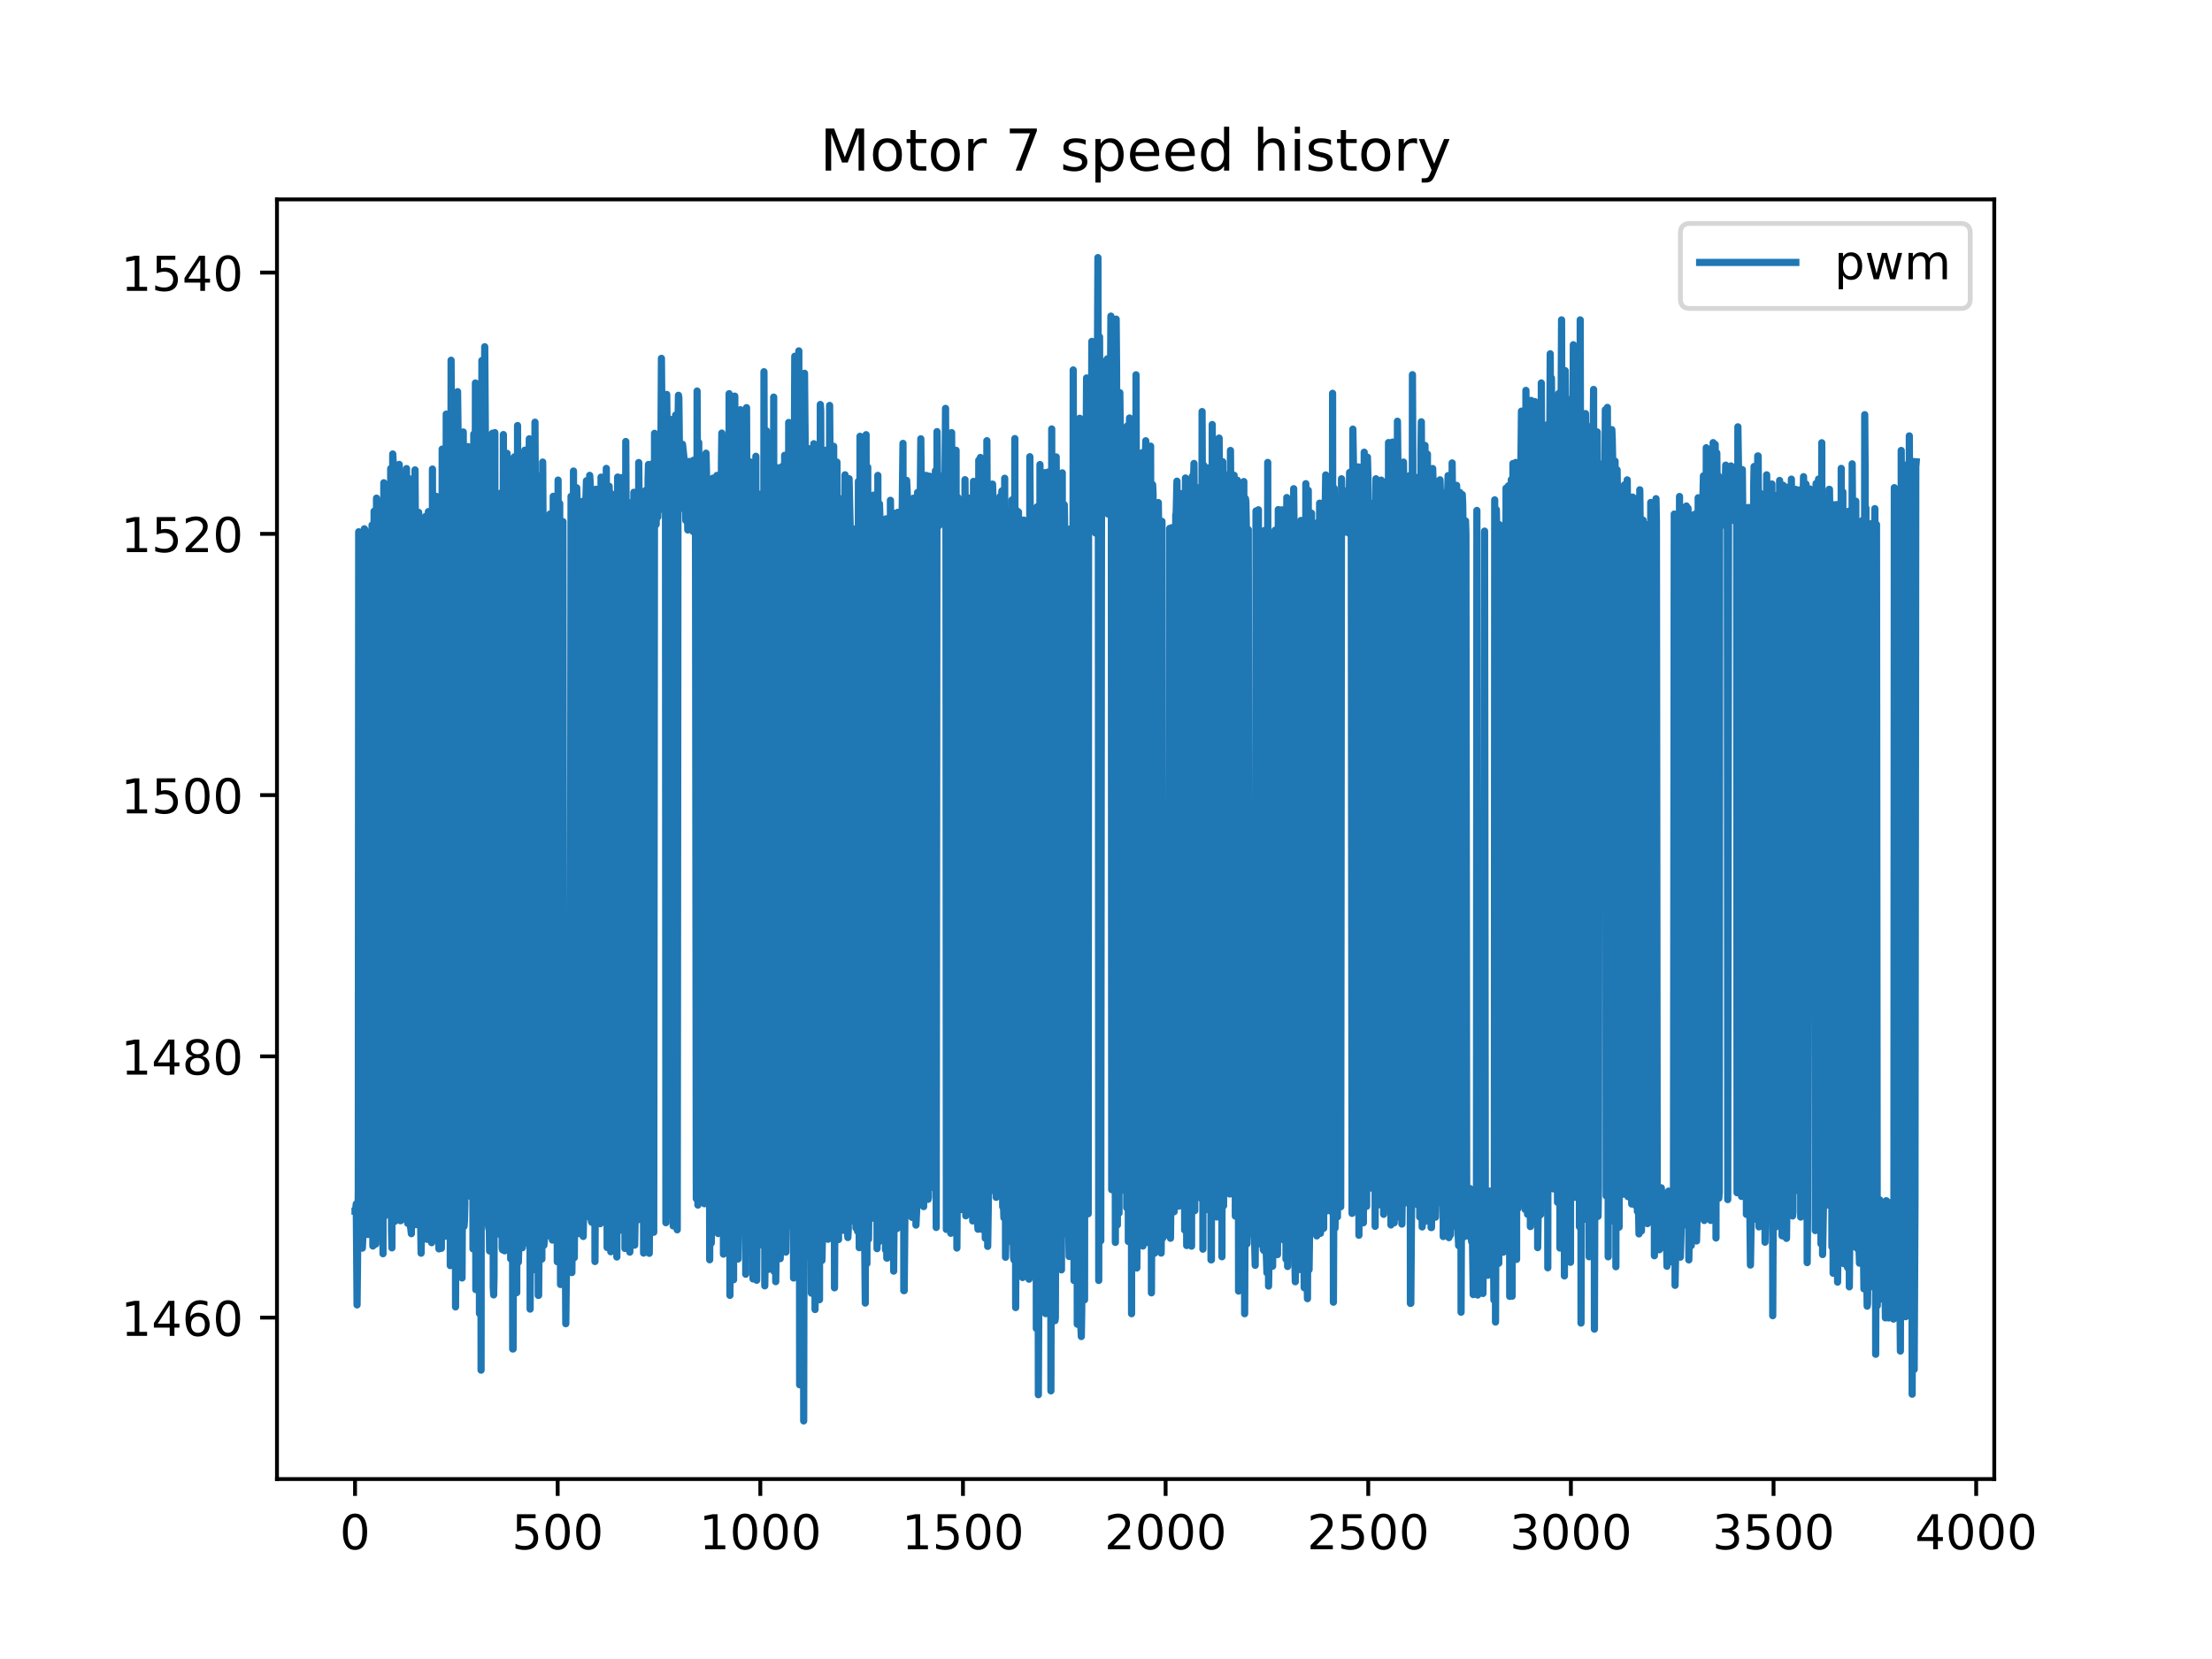 <?xml version="1.0" encoding="utf-8" standalone="no"?>
<!DOCTYPE svg PUBLIC "-//W3C//DTD SVG 1.1//EN"
  "http://www.w3.org/Graphics/SVG/1.1/DTD/svg11.dtd">
<!-- Created with matplotlib (http://matplotlib.org/) -->
<svg height="345pt" version="1.1" viewBox="0 0 460 345" width="460pt" xmlns="http://www.w3.org/2000/svg" xmlns:xlink="http://www.w3.org/1999/xlink">
 <defs>
  <style type="text/css">
*{stroke-linecap:butt;stroke-linejoin:round;}
  </style>
 </defs>
 <g id="figure_1">
  <g id="patch_1">
   <path d="M 0 345.6 
L 460.8 345.6 
L 460.8 0 
L 0 0 
z
" style="fill:#ffffff;"/>
  </g>
  <g id="axes_1">
   <g id="patch_2">
    <path d="M 57.6 307.584 
L 414.72 307.584 
L 414.72 41.472 
L 57.6 41.472 
z
" style="fill:#ffffff;"/>
   </g>
   <g id="matplotlib.axis_1">
    <g id="xtick_1">
     <g id="line2d_1">
      <defs>
       <path d="M 0 0 
L 0 3.5 
" id="mba5dbfe942" style="stroke:#000000;stroke-width:0.8;"/>
      </defs>
      <g>
       <use style="stroke:#000000;stroke-width:0.8;" x="73.833" xlink:href="#mba5dbfe942" y="307.584"/>
      </g>
     </g>
     <g id="text_1">
      <!-- 0 -->
      <defs>
       <path d="M 31.781 66.406 
Q 24.172 66.406 20.328 58.906 
Q 16.5 51.422 16.5 36.375 
Q 16.5 21.391 20.328 13.891 
Q 24.172 6.391 31.781 6.391 
Q 39.453 6.391 43.281 13.891 
Q 47.125 21.391 47.125 36.375 
Q 47.125 51.422 43.281 58.906 
Q 39.453 66.406 31.781 66.406 
z
M 31.781 74.219 
Q 44.047 74.219 50.516 64.516 
Q 56.984 54.828 56.984 36.375 
Q 56.984 17.969 50.516 8.266 
Q 44.047 -1.422 31.781 -1.422 
Q 19.531 -1.422 13.062 8.266 
Q 6.594 17.969 6.594 36.375 
Q 6.594 54.828 13.062 64.516 
Q 19.531 74.219 31.781 74.219 
z
" id="DejaVuSans-30"/>
      </defs>
      <g transform="translate(70.651 322.182)scale(0.1 -0.1)">
       <use xlink:href="#DejaVuSans-30"/>
      </g>
     </g>
    </g>
    <g id="xtick_2">
     <g id="line2d_2">
      <g>
       <use style="stroke:#000000;stroke-width:0.8;" x="115.974" xlink:href="#mba5dbfe942" y="307.584"/>
      </g>
     </g>
     <g id="text_2">
      <!-- 500 -->
      <defs>
       <path d="M 10.797 72.906 
L 49.516 72.906 
L 49.516 64.594 
L 19.828 64.594 
L 19.828 46.734 
Q 21.969 47.469 24.109 47.828 
Q 26.266 48.188 28.422 48.188 
Q 40.625 48.188 47.75 41.5 
Q 54.891 34.812 54.891 23.391 
Q 54.891 11.625 47.562 5.094 
Q 40.234 -1.422 26.906 -1.422 
Q 22.312 -1.422 17.547 -0.641 
Q 12.797 0.141 7.719 1.703 
L 7.719 11.625 
Q 12.109 9.234 16.797 8.062 
Q 21.484 6.891 26.703 6.891 
Q 35.156 6.891 40.078 11.328 
Q 45.016 15.766 45.016 23.391 
Q 45.016 31 40.078 35.438 
Q 35.156 39.891 26.703 39.891 
Q 22.75 39.891 18.812 39.016 
Q 14.891 38.141 10.797 36.281 
z
" id="DejaVuSans-35"/>
      </defs>
      <g transform="translate(106.43 322.182)scale(0.1 -0.1)">
       <use xlink:href="#DejaVuSans-35"/>
       <use x="63.623" xlink:href="#DejaVuSans-30"/>
       <use x="127.246" xlink:href="#DejaVuSans-30"/>
      </g>
     </g>
    </g>
    <g id="xtick_3">
     <g id="line2d_3">
      <g>
       <use style="stroke:#000000;stroke-width:0.8;" x="158.115" xlink:href="#mba5dbfe942" y="307.584"/>
      </g>
     </g>
     <g id="text_3">
      <!-- 1000 -->
      <defs>
       <path d="M 12.406 8.297 
L 28.516 8.297 
L 28.516 63.922 
L 10.984 60.406 
L 10.984 69.391 
L 28.422 72.906 
L 38.281 72.906 
L 38.281 8.297 
L 54.391 8.297 
L 54.391 0 
L 12.406 0 
z
" id="DejaVuSans-31"/>
      </defs>
      <g transform="translate(145.39 322.182)scale(0.1 -0.1)">
       <use xlink:href="#DejaVuSans-31"/>
       <use x="63.623" xlink:href="#DejaVuSans-30"/>
       <use x="127.246" xlink:href="#DejaVuSans-30"/>
       <use x="190.869" xlink:href="#DejaVuSans-30"/>
      </g>
     </g>
    </g>
    <g id="xtick_4">
     <g id="line2d_4">
      <g>
       <use style="stroke:#000000;stroke-width:0.8;" x="200.256" xlink:href="#mba5dbfe942" y="307.584"/>
      </g>
     </g>
     <g id="text_4">
      <!-- 1500 -->
      <g transform="translate(187.531 322.182)scale(0.1 -0.1)">
       <use xlink:href="#DejaVuSans-31"/>
       <use x="63.623" xlink:href="#DejaVuSans-35"/>
       <use x="127.246" xlink:href="#DejaVuSans-30"/>
       <use x="190.869" xlink:href="#DejaVuSans-30"/>
      </g>
     </g>
    </g>
    <g id="xtick_5">
     <g id="line2d_5">
      <g>
       <use style="stroke:#000000;stroke-width:0.8;" x="242.397" xlink:href="#mba5dbfe942" y="307.584"/>
      </g>
     </g>
     <g id="text_5">
      <!-- 2000 -->
      <defs>
       <path d="M 19.188 8.297 
L 53.609 8.297 
L 53.609 0 
L 7.328 0 
L 7.328 8.297 
Q 12.938 14.109 22.625 23.891 
Q 32.328 33.688 34.812 36.531 
Q 39.547 41.844 41.422 45.531 
Q 43.312 49.219 43.312 52.781 
Q 43.312 58.594 39.234 62.25 
Q 35.156 65.922 28.609 65.922 
Q 23.969 65.922 18.812 64.312 
Q 13.672 62.703 7.812 59.422 
L 7.812 69.391 
Q 13.766 71.781 18.938 73 
Q 24.125 74.219 28.422 74.219 
Q 39.75 74.219 46.484 68.547 
Q 53.219 62.891 53.219 53.422 
Q 53.219 48.922 51.531 44.891 
Q 49.859 40.875 45.406 35.406 
Q 44.188 33.984 37.641 27.219 
Q 31.109 20.453 19.188 8.297 
z
" id="DejaVuSans-32"/>
      </defs>
      <g transform="translate(229.672 322.182)scale(0.1 -0.1)">
       <use xlink:href="#DejaVuSans-32"/>
       <use x="63.623" xlink:href="#DejaVuSans-30"/>
       <use x="127.246" xlink:href="#DejaVuSans-30"/>
       <use x="190.869" xlink:href="#DejaVuSans-30"/>
      </g>
     </g>
    </g>
    <g id="xtick_6">
     <g id="line2d_6">
      <g>
       <use style="stroke:#000000;stroke-width:0.8;" x="284.538" xlink:href="#mba5dbfe942" y="307.584"/>
      </g>
     </g>
     <g id="text_6">
      <!-- 2500 -->
      <g transform="translate(271.813 322.182)scale(0.1 -0.1)">
       <use xlink:href="#DejaVuSans-32"/>
       <use x="63.623" xlink:href="#DejaVuSans-35"/>
       <use x="127.246" xlink:href="#DejaVuSans-30"/>
       <use x="190.869" xlink:href="#DejaVuSans-30"/>
      </g>
     </g>
    </g>
    <g id="xtick_7">
     <g id="line2d_7">
      <g>
       <use style="stroke:#000000;stroke-width:0.8;" x="326.679" xlink:href="#mba5dbfe942" y="307.584"/>
      </g>
     </g>
     <g id="text_7">
      <!-- 3000 -->
      <defs>
       <path d="M 40.578 39.312 
Q 47.656 37.797 51.625 33 
Q 55.609 28.219 55.609 21.188 
Q 55.609 10.406 48.188 4.484 
Q 40.766 -1.422 27.094 -1.422 
Q 22.516 -1.422 17.656 -0.516 
Q 12.797 0.391 7.625 2.203 
L 7.625 11.719 
Q 11.719 9.328 16.594 8.109 
Q 21.484 6.891 26.812 6.891 
Q 36.078 6.891 40.938 10.547 
Q 45.797 14.203 45.797 21.188 
Q 45.797 27.641 41.281 31.266 
Q 36.766 34.906 28.719 34.906 
L 20.219 34.906 
L 20.219 43.016 
L 29.109 43.016 
Q 36.375 43.016 40.234 45.922 
Q 44.094 48.828 44.094 54.297 
Q 44.094 59.906 40.109 62.906 
Q 36.141 65.922 28.719 65.922 
Q 24.656 65.922 20.016 65.031 
Q 15.375 64.156 9.812 62.312 
L 9.812 71.094 
Q 15.438 72.656 20.344 73.438 
Q 25.25 74.219 29.594 74.219 
Q 40.828 74.219 47.359 69.109 
Q 53.906 64.016 53.906 55.328 
Q 53.906 49.266 50.438 45.094 
Q 46.969 40.922 40.578 39.312 
z
" id="DejaVuSans-33"/>
      </defs>
      <g transform="translate(313.954 322.182)scale(0.1 -0.1)">
       <use xlink:href="#DejaVuSans-33"/>
       <use x="63.623" xlink:href="#DejaVuSans-30"/>
       <use x="127.246" xlink:href="#DejaVuSans-30"/>
       <use x="190.869" xlink:href="#DejaVuSans-30"/>
      </g>
     </g>
    </g>
    <g id="xtick_8">
     <g id="line2d_8">
      <g>
       <use style="stroke:#000000;stroke-width:0.8;" x="368.82" xlink:href="#mba5dbfe942" y="307.584"/>
      </g>
     </g>
     <g id="text_8">
      <!-- 3500 -->
      <g transform="translate(356.095 322.182)scale(0.1 -0.1)">
       <use xlink:href="#DejaVuSans-33"/>
       <use x="63.623" xlink:href="#DejaVuSans-35"/>
       <use x="127.246" xlink:href="#DejaVuSans-30"/>
       <use x="190.869" xlink:href="#DejaVuSans-30"/>
      </g>
     </g>
    </g>
    <g id="xtick_9">
     <g id="line2d_9">
      <g>
       <use style="stroke:#000000;stroke-width:0.8;" x="410.961" xlink:href="#mba5dbfe942" y="307.584"/>
      </g>
     </g>
     <g id="text_9">
      <!-- 4000 -->
      <defs>
       <path d="M 37.797 64.312 
L 12.891 25.391 
L 37.797 25.391 
z
M 35.203 72.906 
L 47.609 72.906 
L 47.609 25.391 
L 58.016 25.391 
L 58.016 17.188 
L 47.609 17.188 
L 47.609 0 
L 37.797 0 
L 37.797 17.188 
L 4.891 17.188 
L 4.891 26.703 
z
" id="DejaVuSans-34"/>
      </defs>
      <g transform="translate(398.236 322.182)scale(0.1 -0.1)">
       <use xlink:href="#DejaVuSans-34"/>
       <use x="63.623" xlink:href="#DejaVuSans-30"/>
       <use x="127.246" xlink:href="#DejaVuSans-30"/>
       <use x="190.869" xlink:href="#DejaVuSans-30"/>
      </g>
     </g>
    </g>
   </g>
   <g id="matplotlib.axis_2">
    <g id="ytick_1">
     <g id="line2d_10">
      <defs>
       <path d="M 0 0 
L -3.5 0 
" id="mb49302c4de" style="stroke:#000000;stroke-width:0.8;"/>
      </defs>
      <g>
       <use style="stroke:#000000;stroke-width:0.8;" x="57.6" xlink:href="#mb49302c4de" y="274.004"/>
      </g>
     </g>
     <g id="text_10">
      <!-- 1460 -->
      <defs>
       <path d="M 33.016 40.375 
Q 26.375 40.375 22.484 35.828 
Q 18.609 31.297 18.609 23.391 
Q 18.609 15.531 22.484 10.953 
Q 26.375 6.391 33.016 6.391 
Q 39.656 6.391 43.531 10.953 
Q 47.406 15.531 47.406 23.391 
Q 47.406 31.297 43.531 35.828 
Q 39.656 40.375 33.016 40.375 
z
M 52.594 71.297 
L 52.594 62.312 
Q 48.875 64.062 45.094 64.984 
Q 41.312 65.922 37.594 65.922 
Q 27.828 65.922 22.672 59.328 
Q 17.531 52.734 16.797 39.406 
Q 19.672 43.656 24.016 45.922 
Q 28.375 48.188 33.594 48.188 
Q 44.578 48.188 50.953 41.516 
Q 57.328 34.859 57.328 23.391 
Q 57.328 12.156 50.688 5.359 
Q 44.047 -1.422 33.016 -1.422 
Q 20.359 -1.422 13.672 8.266 
Q 6.984 17.969 6.984 36.375 
Q 6.984 53.656 15.188 63.938 
Q 23.391 74.219 37.203 74.219 
Q 40.922 74.219 44.703 73.484 
Q 48.484 72.75 52.594 71.297 
z
" id="DejaVuSans-36"/>
      </defs>
      <g transform="translate(25.15 277.804)scale(0.1 -0.1)">
       <use xlink:href="#DejaVuSans-31"/>
       <use x="63.623" xlink:href="#DejaVuSans-34"/>
       <use x="127.246" xlink:href="#DejaVuSans-36"/>
       <use x="190.869" xlink:href="#DejaVuSans-30"/>
      </g>
     </g>
    </g>
    <g id="ytick_2">
     <g id="line2d_11">
      <g>
       <use style="stroke:#000000;stroke-width:0.8;" x="57.6" xlink:href="#mb49302c4de" y="219.675"/>
      </g>
     </g>
     <g id="text_11">
      <!-- 1480 -->
      <defs>
       <path d="M 31.781 34.625 
Q 24.75 34.625 20.719 30.859 
Q 16.703 27.094 16.703 20.516 
Q 16.703 13.922 20.719 10.156 
Q 24.75 6.391 31.781 6.391 
Q 38.812 6.391 42.859 10.172 
Q 46.922 13.969 46.922 20.516 
Q 46.922 27.094 42.891 30.859 
Q 38.875 34.625 31.781 34.625 
z
M 21.922 38.812 
Q 15.578 40.375 12.031 44.719 
Q 8.5 49.078 8.5 55.328 
Q 8.5 64.062 14.719 69.141 
Q 20.953 74.219 31.781 74.219 
Q 42.672 74.219 48.875 69.141 
Q 55.078 64.062 55.078 55.328 
Q 55.078 49.078 51.531 44.719 
Q 48 40.375 41.703 38.812 
Q 48.828 37.156 52.797 32.312 
Q 56.781 27.484 56.781 20.516 
Q 56.781 9.906 50.312 4.234 
Q 43.844 -1.422 31.781 -1.422 
Q 19.734 -1.422 13.25 4.234 
Q 6.781 9.906 6.781 20.516 
Q 6.781 27.484 10.781 32.312 
Q 14.797 37.156 21.922 38.812 
z
M 18.312 54.391 
Q 18.312 48.734 21.844 45.562 
Q 25.391 42.391 31.781 42.391 
Q 38.141 42.391 41.719 45.562 
Q 45.312 48.734 45.312 54.391 
Q 45.312 60.062 41.719 63.234 
Q 38.141 66.406 31.781 66.406 
Q 25.391 66.406 21.844 63.234 
Q 18.312 60.062 18.312 54.391 
z
" id="DejaVuSans-38"/>
      </defs>
      <g transform="translate(25.15 223.474)scale(0.1 -0.1)">
       <use xlink:href="#DejaVuSans-31"/>
       <use x="63.623" xlink:href="#DejaVuSans-34"/>
       <use x="127.246" xlink:href="#DejaVuSans-38"/>
       <use x="190.869" xlink:href="#DejaVuSans-30"/>
      </g>
     </g>
    </g>
    <g id="ytick_3">
     <g id="line2d_12">
      <g>
       <use style="stroke:#000000;stroke-width:0.8;" x="57.6" xlink:href="#mb49302c4de" y="165.345"/>
      </g>
     </g>
     <g id="text_12">
      <!-- 1500 -->
      <g transform="translate(25.15 169.144)scale(0.1 -0.1)">
       <use xlink:href="#DejaVuSans-31"/>
       <use x="63.623" xlink:href="#DejaVuSans-35"/>
       <use x="127.246" xlink:href="#DejaVuSans-30"/>
       <use x="190.869" xlink:href="#DejaVuSans-30"/>
      </g>
     </g>
    </g>
    <g id="ytick_4">
     <g id="line2d_13">
      <g>
       <use style="stroke:#000000;stroke-width:0.8;" x="57.6" xlink:href="#mb49302c4de" y="111.015"/>
      </g>
     </g>
     <g id="text_13">
      <!-- 1520 -->
      <g transform="translate(25.15 114.814)scale(0.1 -0.1)">
       <use xlink:href="#DejaVuSans-31"/>
       <use x="63.623" xlink:href="#DejaVuSans-35"/>
       <use x="127.246" xlink:href="#DejaVuSans-32"/>
       <use x="190.869" xlink:href="#DejaVuSans-30"/>
      </g>
     </g>
    </g>
    <g id="ytick_5">
     <g id="line2d_14">
      <g>
       <use style="stroke:#000000;stroke-width:0.8;" x="57.6" xlink:href="#mb49302c4de" y="56.685"/>
      </g>
     </g>
     <g id="text_14">
      <!-- 1540 -->
      <g transform="translate(25.15 60.484)scale(0.1 -0.1)">
       <use xlink:href="#DejaVuSans-31"/>
       <use x="63.623" xlink:href="#DejaVuSans-35"/>
       <use x="127.246" xlink:href="#DejaVuSans-34"/>
       <use x="190.869" xlink:href="#DejaVuSans-30"/>
      </g>
     </g>
    </g>
   </g>
   <g id="line2d_15">
    <path clip-path="url(#pdddb60d16a)" d="M 73.833 251.87 
L 73.917 251.87 
L 74.086 250.357 
L 74.254 271.367 
L 74.507 247.59 
L 74.591 110.586 
L 74.76 251.445 
L 74.844 253.518 
L 74.928 249.008 
L 75.013 110.762 
L 75.181 252.721 
L 75.35 259.561 
L 75.518 256.175 
L 75.687 247.321 
L 75.771 109.967 
L 75.855 110.081 
L 76.024 250.115 
L 76.193 255.459 
L 76.361 252.218 
L 76.53 256.724 
L 76.614 250.461 
L 76.698 110.85 
L 76.867 252.243 
L 76.951 253.871 
L 77.12 247.957 
L 77.288 253.75 
L 77.373 109.192 
L 77.541 259.113 
L 77.625 250.34 
L 77.794 106.309 
L 77.963 107.373 
L 78.131 258.721 
L 78.215 247.241 
L 78.3 103.593 
L 78.384 104.019 
L 78.553 106.323 
L 78.721 257.413 
L 78.805 251.33 
L 78.974 110.419 
L 79.142 253.294 
L 79.227 256.603 
L 79.311 247.208 
L 79.395 105.222 
L 79.48 110.031 
L 79.648 260.72 
L 79.817 100.391 
L 79.901 109.959 
L 79.985 252.923 
L 80.07 247.205 
L 80.154 107.65 
L 80.238 248.325 
L 80.407 107.85 
L 80.575 251.688 
L 80.66 252.074 
L 80.744 251.476 
L 80.997 247.305 
L 81.081 247.438 
L 81.25 97.447 
L 81.418 255.876 
L 81.502 259.505 
L 81.671 94.412 
L 81.755 95.839 
L 81.924 100.235 
L 82.092 254.001 
L 82.177 109.852 
L 82.261 110.566 
L 82.345 247.214 
L 82.514 110.58 
L 82.682 98.825 
L 82.767 109.19 
L 82.851 252.222 
L 83.019 96.575 
L 83.104 110.378 
L 83.272 253.855 
L 83.357 253.827 
L 83.441 252.293 
L 83.525 247.156 
L 83.609 107.6 
L 83.694 108.769 
L 83.862 109.407 
L 84.031 105.787 
L 84.115 108.914 
L 84.199 246.946 
L 84.368 107.801 
L 84.537 97.443 
L 84.621 109.852 
L 84.789 254.412 
L 84.874 253.036 
L 84.958 247.483 
L 85.127 99.549 
L 85.211 107.734 
L 85.379 255.072 
L 85.548 256.558 
L 85.716 101.308 
L 85.801 101.806 
L 85.969 253.269 
L 86.054 252.391 
L 86.138 250.045 
L 86.306 97.72 
L 86.391 110.556 
L 86.475 254.67 
L 86.559 249.243 
L 86.644 108.647 
L 86.728 109.32 
L 86.812 109.982 
L 86.896 250.231 
L 87.065 106.544 
L 87.149 110.626 
L 87.318 249.662 
L 87.402 249.302 
L 87.571 260.611 
L 87.739 249.845 
L 87.908 109.945 
L 88.076 253.709 
L 88.329 248.929 
L 88.498 107.382 
L 88.666 250.861 
L 88.835 257.733 
L 88.919 248.358 
L 89.088 106.393 
L 89.172 106.393 
L 89.256 107.671 
L 89.425 248.713 
L 89.593 246.899 
L 89.762 258.428 
L 89.931 97.542 
L 90.099 254.533 
L 90.268 109.901 
L 90.352 110.998 
L 90.436 248.414 
L 90.605 103.314 
L 90.689 103.208 
L 90.773 104.876 
L 90.942 250.612 
L 91.026 251.878 
L 91.111 251.728 
L 91.279 259.717 
L 91.363 250.468 
L 91.448 109.202 
L 91.616 254.075 
L 91.785 259.597 
L 91.953 93.39 
L 92.206 110.055 
L 92.291 110.458 
L 92.459 249.246 
L 92.628 257.073 
L 92.796 86.117 
L 92.88 104.653 
L 92.965 254.139 
L 93.049 246.909 
L 93.218 103.131 
L 93.302 103.293 
L 93.47 96.654 
L 93.639 263.188 
L 93.808 74.916 
L 93.976 109.185 
L 94.06 109.029 
L 94.229 89.537 
L 94.398 106.992 
L 94.566 89.085 
L 94.735 271.782 
L 94.819 247.501 
L 94.903 106.816 
L 94.988 252.658 
L 95.156 81.449 
L 95.325 95.698 
L 95.493 259.388 
L 95.578 250.366 
L 95.746 102.25 
L 95.83 108.364 
L 95.999 259.907 
L 96.083 265.765 
L 96.167 249.568 
L 96.336 89.837 
L 96.42 107.023 
L 96.505 255.029 
L 96.589 253.835 
L 96.673 250.759 
L 96.842 95.551 
L 97.095 108.478 
L 97.263 94.845 
L 97.347 92.878 
L 97.6 103.631 
L 97.769 98.132 
L 97.853 107.674 
L 97.937 248.862 
L 98.106 101.679 
L 98.19 109.821 
L 98.359 259.711 
L 98.527 90.264 
L 98.612 104.379 
L 98.696 251.121 
L 98.865 79.643 
L 98.949 268.182 
L 99.033 259.778 
L 99.117 92.263 
L 99.202 101.165 
L 99.286 110.106 
L 99.454 96.588 
L 99.539 100.084 
L 99.707 273.151 
L 99.876 84.225 
L 100.044 284.933 
L 100.213 74.968 
L 100.382 107.076 
L 100.634 100.343 
L 100.803 72.105 
L 100.972 95.962 
L 101.14 251.568 
L 101.309 104.867 
L 101.393 101.175 
L 101.562 254.76 
L 101.646 255.483 
L 101.73 253.165 
L 101.814 260.146 
L 101.899 247.709 
L 101.983 103.491 
L 102.152 255.286 
L 102.236 247.101 
L 102.404 90.094 
L 102.573 267.553 
L 102.657 269.286 
L 102.741 265.268 
L 102.91 89.968 
L 102.994 255.583 
L 103.079 253.984 
L 103.163 103.468 
L 103.247 107.756 
L 103.331 248.198 
L 103.5 109.815 
L 103.584 110.065 
L 103.669 110.704 
L 103.753 104.052 
L 103.921 256.699 
L 104.006 247.462 
L 104.174 102.508 
L 104.259 102.543 
L 104.427 259.538 
L 104.511 259.912 
L 104.68 90.367 
L 104.764 110.424 
L 104.933 260.121 
L 105.101 251.785 
L 105.27 257.849 
L 105.439 94.274 
L 105.523 103.209 
L 105.691 248.344 
L 105.86 98.14 
L 105.944 95.435 
L 106.028 95.91 
L 106.197 261.789 
L 106.281 247.286 
L 106.45 100.63 
L 106.618 280.534 
L 106.703 280.534 
L 106.787 252.036 
L 106.956 95.006 
L 107.124 262.573 
L 107.293 98.954 
L 107.461 268.815 
L 107.63 88.491 
L 107.714 110.814 
L 107.798 262.47 
L 107.883 259.29 
L 107.967 248.653 
L 108.051 105.587 
L 108.22 253.233 
L 108.304 247.762 
L 108.473 100.799 
L 108.641 259.471 
L 108.81 253.15 
L 108.894 248.031 
L 109.063 98.255 
L 109.147 93.61 
L 109.231 109.629 
L 109.315 258.512 
L 109.4 256.972 
L 109.568 101.785 
L 109.653 105.016 
L 109.821 249.71 
L 109.99 97.684 
L 110.074 91.25 
L 110.243 272.239 
L 110.327 255.791 
L 110.411 106.568 
L 110.495 106.596 
L 110.58 108.244 
L 110.664 106.836 
L 110.748 106.879 
L 110.917 96.44 
L 111.085 264.044 
L 111.254 87.8 
L 111.338 104.917 
L 111.423 254.257 
L 111.507 247.451 
L 111.675 105.088 
L 111.76 105.57 
L 111.928 269.382 
L 112.013 269.382 
L 112.181 247.946 
L 112.265 250.524 
L 112.434 98.895 
L 112.602 261.84 
L 112.687 261.84 
L 112.855 96.093 
L 112.94 110.373 
L 113.108 258.974 
L 113.192 258.023 
L 113.445 249.699 
L 113.53 250.047 
L 113.614 251.023 
L 113.867 249.121 
L 113.951 249.009 
L 114.12 256.995 
L 114.288 254.012 
L 114.372 106.875 
L 114.541 254.865 
L 114.625 248.914 
L 114.71 108.834 
L 114.878 257.882 
L 115.047 103.211 
L 115.131 104.361 
L 115.215 107.068 
L 115.384 255.439 
L 115.552 249.27 
L 115.721 109.729 
L 115.889 262.389 
L 116.058 99.837 
L 116.227 257.972 
L 116.311 247.097 
L 116.395 104.696 
L 116.564 267.123 
L 116.732 247.966 
L 116.817 249.342 
L 116.985 108.465 
L 117.069 108.465 
L 117.238 264.37 
L 117.491 246.843 
L 117.659 275.275 
L 117.997 247.15 
L 118.165 253.045 
L 118.334 247.809 
L 118.418 247.678 
L 118.502 248.48 
L 118.587 252.251 
L 118.755 103.224 
L 118.924 264.638 
L 119.092 250.347 
L 119.261 97.954 
L 119.429 261.539 
L 119.514 249.377 
L 119.598 104.772 
L 119.682 106.954 
L 119.766 109.886 
L 119.935 101.441 
L 120.104 107.582 
L 120.272 254.229 
L 120.356 256.536 
L 120.525 255.572 
L 120.609 255.817 
L 120.694 247.511 
L 120.862 108.624 
L 120.946 249.589 
L 121.115 104.267 
L 121.284 257.131 
L 121.368 250.968 
L 121.452 110.439 
L 121.536 110.98 
L 121.621 247.848 
L 121.789 105.532 
L 121.958 99.973 
L 122.042 105.55 
L 122.211 252.991 
L 122.463 247.936 
L 122.632 98.854 
L 122.716 100.113 
L 122.801 110.685 
L 122.969 253.917 
L 123.053 254.182 
L 123.138 250.236 
L 123.222 110.623 
L 123.391 247.827 
L 123.559 107.446 
L 123.728 262.342 
L 123.812 247.373 
L 123.896 101.732 
L 123.981 104.018 
L 124.065 107.466 
L 124.233 252.917 
L 124.402 105.759 
L 124.486 105.919 
L 124.655 109.618 
L 124.823 254.478 
L 124.992 99.225 
L 125.076 252.384 
L 125.161 248.541 
L 125.245 102.453 
L 125.329 110.252 
L 125.413 251.841 
L 125.498 248.044 
L 125.582 109.376 
L 125.75 253.064 
L 125.919 248.328 
L 126.088 97.41 
L 126.256 259.424 
L 126.34 248.873 
L 126.425 110.149 
L 126.509 249.659 
L 126.678 101.116 
L 126.846 107.775 
L 127.015 260.311 
L 127.099 247.447 
L 127.183 102.713 
L 127.268 106.292 
L 127.352 109.621 
L 127.52 105.457 
L 127.689 248.353 
L 127.773 108.83 
L 127.942 256.967 
L 128.026 249.078 
L 128.11 107.678 
L 128.279 261.402 
L 128.448 99.203 
L 128.532 106.301 
L 128.616 248.356 
L 128.785 104.747 
L 128.953 255.823 
L 129.122 99.326 
L 129.29 255.306 
L 129.459 247.543 
L 129.627 105.581 
L 129.796 102.288 
L 129.965 259.63 
L 130.133 91.811 
L 130.217 108.575 
L 130.302 256.781 
L 130.386 251.723 
L 130.47 247.036 
L 130.639 251.927 
L 130.807 104.508 
L 130.976 260.388 
L 131.145 251.283 
L 131.229 251.311 
L 131.397 251.233 
L 131.482 249.005 
L 131.65 253.881 
L 131.819 102.371 
L 131.987 258.94 
L 132.156 249.019 
L 132.24 249.279 
L 132.324 249.38 
L 132.493 109.593 
L 132.662 253.668 
L 132.83 96.189 
L 132.914 105.89 
L 132.999 249.442 
L 133.083 247.5 
L 133.167 109.797 
L 133.252 109.821 
L 133.336 109.859 
L 133.504 251.136 
L 133.673 105.837 
L 133.842 260.589 
L 134.094 248.871 
L 134.263 101.986 
L 134.347 108.448 
L 134.516 249.782 
L 134.6 249.394 
L 134.769 99.906 
L 134.853 96.594 
L 135.022 260.638 
L 135.106 247.201 
L 135.274 100.907 
L 135.359 102.214 
L 135.527 109.696 
L 135.78 96.333 
L 135.949 256.261 
L 136.117 90.11 
L 136.286 97.247 
L 136.454 109.071 
L 136.623 92.787 
L 136.791 107.517 
L 137.044 94.679 
L 137.213 105.994 
L 137.381 102.888 
L 137.55 74.524 
L 137.803 105.615 
L 137.971 99.471 
L 138.14 102.719 
L 138.309 83.857 
L 138.393 105.197 
L 138.477 254.269 
L 138.646 82.024 
L 138.814 96.343 
L 138.898 95.185 
L 139.067 90.413 
L 139.151 107.507 
L 139.236 252.631 
L 139.404 87.221 
L 139.573 91.145 
L 139.657 92.293 
L 139.826 89.054 
L 139.91 109.068 
L 139.994 254.942 
L 140.163 90.64 
L 140.331 99.919 
L 140.5 86.312 
L 140.584 86.312 
L 140.668 107.234 
L 140.837 255.745 
L 141.006 87.488 
L 141.09 82.202 
L 141.174 82.752 
L 141.427 105.79 
L 141.511 104.729 
L 141.596 101.083 
L 141.68 101.087 
L 141.764 102.826 
L 141.933 92.385 
L 142.27 95.565 
L 142.438 97.98 
L 142.607 108.226 
L 142.86 98.928 
L 143.028 110.216 
L 143.281 96.163 
L 143.365 95.96 
L 143.618 106.854 
L 143.787 97.165 
L 143.955 101.785 
L 144.124 110.535 
L 144.208 95.714 
L 144.293 96.257 
L 144.377 103.744 
L 144.545 97.116 
L 144.63 107.372 
L 144.798 249.273 
L 144.967 81.322 
L 145.051 101.088 
L 145.135 250.602 
L 145.304 92.023 
L 145.388 105.127 
L 145.472 249.303 
L 145.641 98.215 
L 145.81 106.778 
L 145.894 107.643 
L 146.062 95.641 
L 146.147 247.373 
L 146.315 103.126 
L 146.4 110.264 
L 146.484 250.327 
L 146.652 102.847 
L 146.821 94.239 
L 146.905 97.494 
L 147.074 109.367 
L 147.158 110.117 
L 147.242 109.118 
L 147.411 110.572 
L 147.58 261.976 
L 147.664 248.174 
L 147.748 103.792 
L 147.917 258.509 
L 148.001 249.529 
L 148.17 101.302 
L 148.254 99.433 
L 148.422 106.494 
L 148.507 101.338 
L 148.591 108.474 
L 148.675 250.861 
L 148.844 107.127 
L 149.097 98.868 
L 149.181 99.457 
L 149.349 256.525 
L 149.434 250.058 
L 149.602 100.316 
L 149.687 105.956 
L 149.771 248.831 
L 149.855 247.293 
L 150.024 96.686 
L 150.108 90.06 
L 150.277 99.816 
L 150.445 260.804 
L 150.614 98.89 
L 150.698 106.145 
L 150.782 246.856 
L 150.867 102.784 
L 150.951 109.053 
L 151.035 252.424 
L 151.204 96.387 
L 151.372 258.438 
L 151.457 255.889 
L 151.625 81.869 
L 151.794 269.381 
L 151.878 250.567 
L 152.046 99.148 
L 152.131 100.59 
L 152.215 108.79 
L 152.299 249.88 
L 152.384 101.09 
L 152.552 266.135 
L 152.721 82.38 
L 152.805 82.38 
L 152.889 104.463 
L 152.974 255.981 
L 153.058 249.273 
L 153.226 99.587 
L 153.311 96.245 
L 153.479 261.823 
L 153.732 247.653 
L 153.901 92.12 
L 153.985 85.207 
L 154.069 100.763 
L 154.154 248.716 
L 154.322 100.459 
L 154.491 90.196 
L 154.659 252.657 
L 154.828 101.848 
L 154.912 98.448 
L 155.081 264.984 
L 155.249 84.771 
L 155.333 108.334 
L 155.418 260.511 
L 155.502 253.113 
L 155.586 248.731 
L 155.671 250.188 
L 155.839 98.228 
L 155.923 96.023 
L 156.008 97.023 
L 156.092 109.926 
L 156.261 255.281 
L 156.429 102.828 
L 156.598 265.966 
L 156.766 250.788 
L 156.935 257.922 
L 157.103 251.103 
L 157.188 94.885 
L 157.356 266.24 
L 157.441 254.321 
L 157.609 108.201 
L 157.693 109.103 
L 157.862 254.252 
L 158.031 105.127 
L 158.115 102.758 
L 158.199 103.789 
L 158.368 258.763 
L 158.452 258.881 
L 158.536 247.794 
L 158.62 104.748 
L 158.705 257.056 
L 158.873 77.304 
L 158.958 108.879 
L 159.042 267.398 
L 159.126 259.365 
L 159.21 250.756 
L 159.379 89.569 
L 159.463 109.537 
L 159.548 104.689 
L 159.632 92.601 
L 159.8 263.979 
L 159.885 247.088 
L 159.969 98.96 
L 160.138 257.431 
L 160.222 97.769 
L 160.306 107.404 
L 160.39 261.038 
L 160.475 255.923 
L 160.559 249.909 
L 160.728 262.358 
L 160.896 82.58 
L 160.98 264.416 
L 161.065 262.119 
L 161.149 101.411 
L 161.318 266.528 
L 161.486 253.21 
L 161.655 97.261 
L 161.739 98.575 
L 161.907 106.442 
L 162.076 108.095 
L 162.245 261.752 
L 162.497 253.446 
L 162.666 96.995 
L 162.835 104.149 
L 162.919 257.903 
L 163.003 248.479 
L 163.172 94.68 
L 163.256 95.691 
L 163.425 260.391 
L 163.593 248.852 
L 163.762 249.981 
L 163.846 250.693 
L 164.015 87.858 
L 164.183 250.919 
L 164.267 105.201 
L 164.436 254.939 
L 164.52 254.172 
L 164.605 252.261 
L 164.773 88.211 
L 164.857 92.87 
L 165.026 265.77 
L 165.194 93.141 
L 165.279 74.083 
L 165.363 104.111 
L 165.447 264.668 
L 165.532 250.782 
L 165.616 102.297 
L 165.7 107.628 
L 165.784 110.877 
L 165.953 256.174 
L 166.122 72.967 
L 166.29 287.971 
L 166.459 95.511 
L 166.543 110.472 
L 166.712 95.299 
L 166.88 256.764 
L 166.964 105.688 
L 167.133 295.488 
L 167.217 247.788 
L 167.302 77.62 
L 167.386 86.865 
L 167.639 110.343 
L 167.807 255.927 
L 167.892 255.845 
L 168.06 261.229 
L 168.229 93.31 
L 168.481 108.451 
L 168.65 249.839 
L 168.734 268.924 
L 168.903 249.401 
L 168.987 109.885 
L 169.071 110.005 
L 169.24 92.276 
L 169.324 100.382 
L 169.493 272.324 
L 169.577 258.294 
L 169.746 104.548 
L 169.83 105.053 
L 169.914 107.948 
L 170.167 97.764 
L 170.251 98.713 
L 170.42 270.285 
L 170.589 84.112 
L 170.673 85.407 
L 170.757 109.723 
L 170.926 262.128 
L 171.01 258.272 
L 171.179 102.968 
L 171.347 105.932 
L 171.431 253.938 
L 171.516 253.441 
L 171.6 246.906 
L 171.768 93.62 
L 171.853 109.95 
L 171.937 257.034 
L 172.021 102.981 
L 172.106 109.111 
L 172.19 257.718 
L 172.274 257.25 
L 172.358 253.22 
L 172.527 84.311 
L 172.696 106.287 
L 172.864 252.512 
L 172.948 252.512 
L 173.117 249.317 
L 173.201 249.95 
L 173.37 92.807 
L 173.538 267.813 
L 173.623 252.944 
L 173.707 105.327 
L 173.876 256.387 
L 174.044 96.086 
L 174.128 107.19 
L 174.297 256.798 
L 174.381 257.775 
L 174.55 103.64 
L 174.634 104.291 
L 174.718 106.557 
L 174.887 255.15 
L 175.055 247.371 
L 175.224 104.74 
L 175.393 255.849 
L 175.561 252.563 
L 175.73 98.738 
L 175.814 107.721 
L 175.898 249.965 
L 176.067 101.975 
L 176.235 256.199 
L 176.32 257.354 
L 176.404 255.557 
L 176.573 99.549 
L 176.825 110.644 
L 176.994 251.895 
L 177.078 252.617 
L 177.163 251.937 
L 177.247 250.122 
L 177.415 253.926 
L 177.5 249.026 
L 177.584 110.014 
L 177.668 110.127 
L 177.837 246.859 
L 178.005 255.377 
L 178.174 248.068 
L 178.342 256.061 
L 178.511 100.087 
L 178.68 259.464 
L 178.848 90.725 
L 178.932 105.977 
L 179.101 252.126 
L 179.185 246.975 
L 179.354 105.971 
L 179.438 105.979 
L 179.522 109.981 
L 179.691 254.267 
L 179.775 254.267 
L 179.944 270.98 
L 180.112 90.395 
L 180.281 262.776 
L 180.45 97.156 
L 180.618 257.701 
L 180.702 250.604 
L 180.787 109.386 
L 180.871 109.732 
L 180.955 110.66 
L 181.124 108.027 
L 181.292 250.736 
L 181.461 106.708 
L 181.629 102.962 
L 181.798 253.374 
L 181.967 104.258 
L 182.135 249.094 
L 182.219 110.474 
L 182.388 259.668 
L 182.557 98.861 
L 182.725 258.292 
L 182.809 247.268 
L 182.894 104.784 
L 182.978 107.288 
L 183.062 110.313 
L 183.231 249.215 
L 183.399 255.181 
L 183.484 248.566 
L 183.568 108.252 
L 183.652 109.419 
L 183.737 110.934 
L 183.905 109.761 
L 183.989 109.761 
L 184.158 259.94 
L 184.242 107.901 
L 184.411 261.63 
L 184.495 261.63 
L 184.832 251.057 
L 185.001 256.458 
L 185.169 104.04 
L 185.254 110.515 
L 185.338 251.486 
L 185.422 247.118 
L 185.506 108.664 
L 185.591 108.942 
L 185.675 110.028 
L 185.844 264.342 
L 185.928 253.288 
L 186.096 106.752 
L 186.265 251.435 
L 186.434 255.506 
L 186.518 255.506 
L 186.602 247.586 
L 186.686 106.542 
L 186.855 254.191 
L 186.939 247 
L 187.024 110.65 
L 187.108 250 
L 187.192 248.106 
L 187.276 246.858 
L 187.445 252.113 
L 187.614 106.185 
L 187.782 92.203 
L 187.951 268.401 
L 188.035 268.401 
L 188.203 250.429 
L 188.372 109.615 
L 188.541 99.896 
L 188.793 105.354 
L 188.962 250.696 
L 189.046 247.783 
L 189.215 107.152 
L 189.299 106.212 
L 189.383 110.192 
L 189.552 251.695 
L 189.636 253.156 
L 189.805 248.439 
L 189.973 103.601 
L 190.058 109.991 
L 190.142 249.885 
L 190.311 105.009 
L 190.479 254.767 
L 190.648 251.148 
L 190.816 102.404 
L 190.901 107.039 
L 190.985 246.854 
L 191.153 104.756 
L 191.322 108.46 
L 191.491 91.248 
L 191.659 110.834 
L 191.828 99.361 
L 191.996 106.198 
L 192.08 250.922 
L 192.249 102.698 
L 192.333 108.852 
L 192.418 248.761 
L 192.586 98.858 
L 192.755 108.268 
L 192.923 248.261 
L 193.008 249.409 
L 193.092 248.959 
L 193.26 99.013 
L 193.345 106.009 
L 193.429 247.076 
L 193.598 101.001 
L 193.766 99.402 
L 193.935 101.883 
L 194.019 101.339 
L 194.188 101.839 
L 194.356 108.574 
L 194.525 97.9 
L 194.693 255.258 
L 194.862 89.757 
L 195.03 103.709 
L 195.115 102.587 
L 195.283 109.309 
L 195.452 98.939 
L 195.62 103.034 
L 195.957 99.664 
L 196.126 102.255 
L 196.295 108.444 
L 196.379 108.765 
L 196.463 107.338 
L 196.632 84.927 
L 196.716 105.81 
L 196.8 255.666 
L 196.885 250.789 
L 196.969 108.688 
L 197.053 109.337 
L 197.137 109.41 
L 197.306 99.05 
L 197.475 110.15 
L 197.559 104.005 
L 197.727 256.47 
L 197.896 89.966 
L 197.98 106.022 
L 198.065 252.833 
L 198.149 251.505 
L 198.233 248.873 
L 198.402 106.567 
L 198.57 110.598 
L 198.739 93.644 
L 198.823 93.644 
L 198.992 259.537 
L 199.076 247.408 
L 199.16 103.415 
L 199.244 106.901 
L 199.329 109.611 
L 199.497 249.835 
L 199.666 103.929 
L 199.75 110.611 
L 199.919 251.54 
L 200.087 251.107 
L 200.172 109.817 
L 200.256 109.868 
L 200.424 250.25 
L 200.509 251.029 
L 200.677 99.753 
L 200.762 110.073 
L 200.846 252.836 
L 200.93 247.329 
L 201.099 107.333 
L 201.183 246.972 
L 201.352 106.245 
L 201.52 103.584 
L 201.689 251.387 
L 201.773 251.387 
L 201.941 249.554 
L 202.11 105.562 
L 202.279 253.9 
L 202.447 100.108 
L 202.531 107.582 
L 202.7 253.161 
L 202.784 250.17 
L 202.953 106.879 
L 203.037 104.559 
L 203.121 108.874 
L 203.29 253.636 
L 203.374 255.628 
L 203.543 95.694 
L 203.627 107.247 
L 203.711 251.497 
L 203.88 95.13 
L 203.964 102.693 
L 204.133 255.637 
L 204.386 247.111 
L 204.554 96.621 
L 204.723 110.372 
L 204.891 257.501 
L 205.06 251.602 
L 205.228 91.645 
L 205.313 110.224 
L 205.397 259.196 
L 205.481 253.306 
L 205.566 247.69 
L 205.65 101.035 
L 205.734 105.023 
L 205.818 247.796 
L 205.987 105.959 
L 206.071 105.352 
L 206.156 105.432 
L 206.324 100.676 
L 206.408 100.676 
L 206.661 108.671 
L 206.83 107.909 
L 206.998 109.971 
L 207.167 248.99 
L 207.251 247.508 
L 207.42 107.443 
L 207.504 106.084 
L 207.673 108.639 
L 207.926 103.427 
L 208.01 103.207 
L 208.094 107.487 
L 208.347 102.092 
L 208.515 250.941 
L 208.6 247.839 
L 208.768 253.247 
L 208.937 99.455 
L 209.105 261.456 
L 209.358 247.106 
L 209.527 106.899 
L 209.611 106.372 
L 209.78 253.7 
L 209.948 250.368 
L 210.117 258.148 
L 210.285 252.765 
L 210.454 103.951 
L 210.623 253.314 
L 210.791 261.639 
L 210.875 262.019 
L 211.044 91.204 
L 211.213 271.921 
L 211.297 255.003 
L 211.381 106.124 
L 211.465 110.556 
L 211.634 260.879 
L 211.718 250.873 
L 211.802 106.466 
L 211.971 251.669 
L 212.14 248.306 
L 212.224 248.017 
L 212.477 249.829 
L 212.645 265.669 
L 212.73 262.327 
L 212.814 249.189 
L 212.898 108.149 
L 213.067 252.249 
L 213.235 252.881 
L 213.404 252.653 
L 213.657 259.243 
L 213.825 254.464 
L 213.994 266.019 
L 214.162 94.974 
L 214.247 106.853 
L 214.415 259.399 
L 214.584 265.221 
L 214.668 251.098 
L 214.752 106.289 
L 214.837 109.567 
L 215.005 254.097 
L 215.089 256.753 
L 215.174 256.591 
L 215.258 247.899 
L 215.342 107.926 
L 215.511 276.262 
L 215.595 255.44 
L 215.679 105.39 
L 215.764 105.53 
L 215.932 290.043 
L 216.101 256.475 
L 216.269 96.608 
L 216.438 263.9 
L 216.607 249.064 
L 216.691 108.388 
L 216.859 259.485 
L 216.944 258.921 
L 217.028 257.38 
L 217.197 103.951 
L 217.281 98.292 
L 217.449 273.178 
L 217.618 253.004 
L 217.787 259.302 
L 217.955 98.165 
L 218.039 107.936 
L 218.208 263.176 
L 218.292 265.902 
L 218.376 101.164 
L 218.545 289.236 
L 218.629 251.814 
L 218.714 89.204 
L 218.882 264.696 
L 219.051 254.951 
L 219.135 109.1 
L 219.304 268.767 
L 219.388 274.646 
L 219.472 274.066 
L 219.556 247.247 
L 219.641 95.015 
L 219.725 111.014 
L 219.809 260.079 
L 219.978 100.848 
L 220.231 110.908 
L 220.315 247.086 
L 220.399 246.922 
L 220.568 108.733 
L 220.736 264.077 
L 220.905 98.329 
L 221.074 256.196 
L 221.158 256.636 
L 221.326 104.962 
L 221.411 109.865 
L 221.579 251.072 
L 221.748 251.301 
L 221.832 247.252 
L 221.916 110.834 
L 222.085 250.691 
L 222.169 251.888 
L 222.338 261.295 
L 222.422 252.317 
L 222.591 109.976 
L 222.675 251.481 
L 222.759 251.283 
L 222.928 247.97 
L 223.012 248.001 
L 223.181 76.93 
L 223.265 108.079 
L 223.349 266.3 
L 223.433 264.861 
L 223.686 248.554 
L 223.855 102.508 
L 224.023 275.377 
L 224.108 250.528 
L 224.192 96.601 
L 224.276 110.58 
L 224.361 257.16 
L 224.529 86.981 
L 224.698 275.891 
L 224.782 275.891 
L 224.866 277.94 
L 224.95 272.936 
L 225.119 248.88 
L 225.203 106.131 
L 225.288 108.657 
L 225.456 263.081 
L 225.54 270.302 
L 225.709 86.919 
L 225.793 104.096 
L 225.962 78.597 
L 226.215 109.882 
L 226.299 252.419 
L 226.383 93.832 
L 226.468 95.564 
L 226.552 107.974 
L 226.72 95.305 
L 226.889 108.435 
L 227.058 70.993 
L 227.31 95.113 
L 227.648 85.428 
L 227.816 110.852 
L 227.9 89.326 
L 227.985 94.081 
L 228.069 105.235 
L 228.322 53.568 
L 228.406 100.309 
L 228.49 266.281 
L 228.659 70.053 
L 228.743 91.689 
L 228.912 258.037 
L 229.08 93.456 
L 229.249 75.183 
L 229.417 96.229 
L 229.586 79.156 
L 229.755 105.113 
L 230.007 85.832 
L 230.176 89.955 
L 230.26 74.627 
L 230.429 106.903 
L 230.597 87.39 
L 230.766 102.668 
L 230.85 94.723 
L 231.019 65.736 
L 231.103 93.485 
L 231.187 247.404 
L 231.356 103.62 
L 231.44 101.782 
L 231.609 95.477 
L 231.693 95.19 
L 231.777 95.333 
L 231.946 258.363 
L 232.114 66.362 
L 232.199 76.228 
L 232.283 107.893 
L 232.367 254.736 
L 232.536 95.059 
L 232.62 108.891 
L 232.704 252.271 
L 232.873 81.655 
L 233.042 94.856 
L 233.126 88.63 
L 233.294 106.792 
L 233.463 100.963 
L 233.547 247.184 
L 233.716 91.304 
L 233.8 247.533 
L 233.969 92.331 
L 234.137 100.653 
L 234.222 110.37 
L 234.306 251.148 
L 234.474 88.537 
L 234.559 106.569 
L 234.643 258.177 
L 234.727 256.85 
L 234.896 86.923 
L 235.064 109.163 
L 235.149 99.085 
L 235.317 273.199 
L 235.486 88.144 
L 235.57 102.617 
L 235.654 250.121 
L 235.739 249.909 
L 235.823 247.974 
L 235.907 104.996 
L 235.991 106.787 
L 236.076 247.204 
L 236.244 77.94 
L 236.329 107.559 
L 236.413 263.692 
L 236.497 253.922 
L 236.581 108.416 
L 236.666 110.066 
L 236.834 250.608 
L 237.003 106.557 
L 237.171 109.172 
L 237.34 107.228 
L 237.509 94.147 
L 237.677 259.121 
L 237.761 251.161 
L 237.846 108.777 
L 237.93 248.9 
L 238.014 248.878 
L 238.183 97.317 
L 238.267 91.659 
L 238.351 106.628 
L 238.52 257.933 
L 238.604 258.38 
L 238.857 251.163 
L 239.026 101.318 
L 239.11 248.298 
L 239.278 92.778 
L 239.447 268.852 
L 239.531 250.473 
L 239.7 100.785 
L 239.784 102.622 
L 239.953 255.138 
L 240.121 260.601 
L 240.206 250.955 
L 240.29 108.499 
L 240.458 254.476 
L 240.543 251.189 
L 240.627 251.443 
L 240.711 251.749 
L 240.88 104.507 
L 240.964 110.22 
L 241.133 251.332 
L 241.301 250.859 
L 241.47 260.587 
L 241.554 250.77 
L 241.638 108.415 
L 241.807 257.46 
L 241.891 252.093 
L 241.975 252.547 
L 242.06 255.356 
L 242.397 248.866 
L 242.565 256.813 
L 242.734 254.828 
L 242.903 247.753 
L 243.071 252.083 
L 243.155 248.045 
L 243.24 109.886 
L 243.408 257.503 
L 243.493 250.36 
L 243.661 109.74 
L 243.745 110.665 
L 243.914 248.526 
L 243.998 248.526 
L 244.167 251.993 
L 244.335 249.794 
L 244.504 106.998 
L 244.588 106.998 
L 244.757 100.059 
L 244.841 108.368 
L 245.01 249.966 
L 245.094 249.644 
L 245.178 250.82 
L 245.262 250.721 
L 245.347 250.721 
L 245.515 108.952 
L 245.6 110.35 
L 245.768 102.641 
L 245.852 102.641 
L 245.937 107.857 
L 246.021 247.416 
L 246.19 109.889 
L 246.358 255.807 
L 246.527 99.404 
L 246.611 105.568 
L 246.78 259.015 
L 246.948 247.32 
L 247.117 109.571 
L 247.285 248.634 
L 247.454 109.285 
L 247.622 248.56 
L 247.791 259.147 
L 247.959 99.039 
L 248.044 99.769 
L 248.128 102.845 
L 248.297 96.38 
L 248.381 109.297 
L 248.465 251.766 
L 248.634 101.218 
L 248.718 107.684 
L 248.802 248.047 
L 248.887 247.456 
L 249.055 106.434 
L 249.139 104.731 
L 249.308 108.819 
L 249.477 105.329 
L 249.645 110.453 
L 249.814 249.238 
L 249.982 85.588 
L 250.067 108.068 
L 250.151 259.779 
L 250.319 96.744 
L 250.404 102.07 
L 250.488 100.629 
L 250.572 97.381 
L 250.657 108.847 
L 250.741 251.577 
L 250.825 247.18 
L 250.994 100.61 
L 251.078 97.302 
L 251.162 107.834 
L 251.246 250.836 
L 251.415 100.183 
L 251.499 106.754 
L 251.584 247.007 
L 251.668 109.956 
L 251.836 261.999 
L 251.921 261.999 
L 252.089 88.28 
L 252.174 102.776 
L 252.258 249.965 
L 252.426 102.191 
L 252.511 108.938 
L 252.679 101.413 
L 252.848 108.319 
L 253.016 253.079 
L 253.185 100.27 
L 253.354 109.098 
L 253.522 91.099 
L 253.691 107.076 
L 253.775 106.541 
L 253.944 100.824 
L 254.112 261.354 
L 254.281 96.023 
L 254.365 107.032 
L 254.449 250.752 
L 254.618 103.177 
L 254.702 108.332 
L 254.786 247.203 
L 254.955 98.773 
L 255.123 102.245 
L 255.208 101.44 
L 255.292 101.707 
L 255.376 103.334 
L 255.545 109.3 
L 255.713 248.3 
L 255.882 93.674 
L 255.966 104.457 
L 256.135 248.254 
L 256.303 108.679 
L 256.641 98.837 
L 256.725 106.463 
L 256.893 252.898 
L 257.062 100.95 
L 257.146 99.997 
L 257.231 101.092 
L 257.315 99.867 
L 257.399 100.091 
L 257.568 268.489 
L 257.652 251.605 
L 257.736 110.488 
L 257.82 251.144 
L 257.905 250.73 
L 258.073 249.457 
L 258.158 249.586 
L 258.242 249.203 
L 258.41 259.157 
L 258.495 258.071 
L 258.663 100.145 
L 258.832 273.197 
L 258.916 253.383 
L 259 103.698 
L 259.085 104.327 
L 259.169 108.28 
L 259.338 258.648 
L 259.422 251.728 
L 259.59 110.125 
L 259.759 253.827 
L 259.928 250.402 
L 260.18 253.92 
L 260.349 256.595 
L 260.433 256.264 
L 260.518 249.527 
L 260.602 251.427 
L 260.77 256.172 
L 260.855 255.786 
L 261.023 263.137 
L 261.107 250.336 
L 261.192 106.25 
L 261.276 109.142 
L 261.445 254.486 
L 261.529 257.059 
L 261.613 247.65 
L 261.697 106.011 
L 261.866 253.656 
L 262.035 258.675 
L 262.203 250.681 
L 262.287 250.802 
L 262.372 251.449 
L 262.54 247.478 
L 262.709 259.874 
L 262.793 260.033 
L 262.877 250.664 
L 262.962 110.312 
L 263.13 254.678 
L 263.467 264.688 
L 263.636 96.164 
L 263.805 267.449 
L 264.057 252.633 
L 264.142 251.483 
L 264.226 251.511 
L 264.31 252.216 
L 264.394 252.115 
L 264.479 252.411 
L 264.647 263.314 
L 264.816 248.579 
L 264.984 253.464 
L 265.069 248.311 
L 265.153 110.265 
L 265.322 250.764 
L 265.49 247.015 
L 265.659 260.905 
L 265.743 249.078 
L 265.827 105.975 
L 265.996 254.877 
L 266.08 254.877 
L 266.164 255.177 
L 266.417 253.672 
L 266.586 106.022 
L 266.754 257.758 
L 266.839 248.245 
L 266.923 106.52 
L 267.092 257.955 
L 267.176 250.364 
L 267.26 109.634 
L 267.429 261.865 
L 267.513 247.76 
L 267.597 103.47 
L 267.766 263.376 
L 267.85 250.861 
L 268.019 106.635 
L 268.187 256.788 
L 268.271 256.827 
L 268.524 254.283 
L 268.609 248.591 
L 268.693 110.323 
L 268.861 257.302 
L 269.03 101.626 
L 269.114 110.165 
L 269.283 262.673 
L 269.367 266.547 
L 269.536 249.979 
L 270.041 253.362 
L 270.21 264.009 
L 270.379 250.382 
L 270.547 108.229 
L 270.716 257.381 
L 270.884 247.67 
L 270.968 247.897 
L 271.053 249.35 
L 271.221 267.796 
L 271.39 257.219 
L 271.558 100.585 
L 271.643 110.668 
L 271.811 265.643 
L 271.896 270.066 
L 271.98 250.275 
L 272.064 101.967 
L 272.233 264.028 
L 272.401 251.39 
L 272.57 256.107 
L 272.654 247.395 
L 272.738 106.72 
L 272.907 254.991 
L 272.991 255.172 
L 273.076 254.585 
L 273.16 248.203 
L 273.244 109.114 
L 273.413 251.948 
L 273.497 251.948 
L 273.581 109.98 
L 273.75 255.447 
L 273.834 257.019 
L 273.918 255.791 
L 274.003 248.31 
L 274.087 108.61 
L 274.255 254.778 
L 274.424 104.638 
L 274.593 256.484 
L 274.761 246.888 
L 274.93 106.887 
L 275.098 105.357 
L 275.267 255.432 
L 275.435 104.331 
L 275.52 110.056 
L 275.688 98.765 
L 275.773 108.65 
L 275.857 251.832 
L 275.941 249.646 
L 276.11 247.116 
L 276.278 248.91 
L 276.447 246.932 
L 276.615 250.184 
L 276.7 247.365 
L 276.784 109.864 
L 276.953 252.031 
L 277.121 81.791 
L 277.29 270.802 
L 277.374 251.18 
L 277.458 101.542 
L 277.627 255.395 
L 277.711 248.817 
L 277.795 107.907 
L 277.88 110.428 
L 278.048 251.66 
L 278.132 253.061 
L 278.301 103.454 
L 278.47 110.756 
L 278.638 108.518 
L 278.807 250.963 
L 278.975 99.562 
L 279.228 110.633 
L 279.312 110.845 
L 279.481 107.957 
L 279.565 108.12 
L 279.734 110.331 
L 279.902 102.662 
L 280.071 108.069 
L 280.24 101.987 
L 280.492 110.871 
L 280.661 98.247 
L 280.914 107.438 
L 280.998 107.028 
L 281.167 252.333 
L 281.335 89.24 
L 281.672 109.186 
L 281.757 110.952 
L 282.431 97.093 
L 282.599 256.882 
L 282.768 106.023 
L 282.852 109.397 
L 283.021 103.295 
L 283.189 107.651 
L 283.358 96.981 
L 283.527 254.285 
L 283.695 94.04 
L 283.948 106.96 
L 284.032 107.129 
L 284.201 250.87 
L 284.369 95.067 
L 284.538 101.987 
L 284.706 110.916 
L 284.875 104.526 
L 285.044 110.958 
L 285.128 247.065 
L 285.296 108.073 
L 285.465 106.917 
L 285.634 110.335 
L 285.802 104.665 
L 285.971 255.028 
L 286.139 99.562 
L 286.224 100.032 
L 286.308 102.797 
L 286.392 100.241 
L 286.476 108.938 
L 286.561 250.59 
L 286.729 103.964 
L 286.898 109.494 
L 287.066 247.039 
L 287.235 99.844 
L 287.488 110.436 
L 287.572 110.559 
L 287.741 252.527 
L 287.909 103.077 
L 287.993 100.278 
L 288.078 100.413 
L 288.162 109.311 
L 288.246 250.571 
L 288.331 249.35 
L 288.415 247.149 
L 288.583 251.46 
L 288.752 92.033 
L 288.836 103.151 
L 288.921 247.589 
L 289.089 105.162 
L 289.258 254.739 
L 289.342 249.963 
L 289.511 97.7 
L 289.595 91.929 
L 289.679 103.595 
L 289.848 253.183 
L 289.932 254.29 
L 290.016 248.51 
L 290.101 108.12 
L 290.185 108.62 
L 290.269 109.577 
L 290.438 250.071 
L 290.606 87.599 
L 290.775 102.899 
L 290.943 253.092 
L 291.028 249.292 
L 291.196 108.508 
L 291.365 107.333 
L 291.533 254.559 
L 291.618 247.938 
L 291.786 99.135 
L 291.87 96.097 
L 291.955 106.888 
L 292.039 250.243 
L 292.208 107.325 
L 292.376 102.573 
L 292.46 102.878 
L 292.629 104.157 
L 292.713 104.583 
L 292.798 110.506 
L 292.882 249.101 
L 293.05 103.04 
L 293.135 98.902 
L 293.303 271.048 
L 293.388 271.048 
L 293.556 249.176 
L 293.725 77.916 
L 293.809 96.095 
L 293.893 246.867 
L 294.062 107.043 
L 294.146 108.741 
L 294.315 105.533 
L 294.483 107.204 
L 294.652 250.451 
L 294.736 250.288 
L 294.905 99.253 
L 294.989 102.696 
L 295.073 110.83 
L 295.242 253.097 
L 295.326 248.234 
L 295.495 94.059 
L 295.579 87.715 
L 295.663 104.983 
L 295.747 255.154 
L 295.832 253.799 
L 296 247.78 
L 296.169 102.77 
L 296.337 92.626 
L 296.422 108.01 
L 296.506 253.956 
L 296.59 251.452 
L 296.675 247.552 
L 296.843 94.438 
L 296.927 249.852 
L 297.012 248.189 
L 297.096 101.023 
L 297.18 103.588 
L 297.265 106.254 
L 297.433 97.984 
L 297.602 255.284 
L 297.686 255.284 
L 297.77 248.405 
L 297.939 97.434 
L 298.192 106.683 
L 298.36 100.015 
L 298.529 253.122 
L 298.697 247.449 
L 298.782 101.455 
L 298.866 107.579 
L 298.95 250.115 
L 299.119 103.444 
L 299.287 109.721 
L 299.456 99.777 
L 299.709 106.96 
L 299.793 110.313 
L 299.962 102.459 
L 300.13 257.145 
L 300.214 251.863 
L 300.299 110.885 
L 300.467 248.257 
L 300.552 247.219 
L 300.636 110.689 
L 300.804 255.036 
L 300.889 248.822 
L 301.057 102.138 
L 301.141 98.902 
L 301.31 257.377 
L 301.394 248.957 
L 301.479 107.234 
L 301.647 256.789 
L 301.816 252.622 
L 301.984 96.268 
L 302.069 104.837 
L 302.237 249.202 
L 302.321 248.888 
L 302.49 104.774 
L 302.574 104.701 
L 302.743 255.016 
L 302.911 100.928 
L 303.08 107.373 
L 303.249 256.944 
L 303.333 259.047 
L 303.417 247.003 
L 303.586 102.403 
L 303.67 103.201 
L 303.839 272.885 
L 303.923 253.409 
L 304.091 102.844 
L 304.176 104.723 
L 304.26 110.047 
L 304.428 257.211 
L 304.597 250.574 
L 304.766 108.315 
L 304.85 110.992 
L 305.018 254.64 
L 305.103 257.01 
L 305.271 249.383 
L 305.356 249.435 
L 305.44 249.925 
L 305.608 247.382 
L 305.693 247.156 
L 305.946 257.346 
L 306.03 258.204 
L 306.114 258.073 
L 306.198 256.616 
L 306.367 269.218 
L 306.536 252.806 
L 306.704 268.18 
L 306.873 249.231 
L 306.957 255.045 
L 307.041 248.339 
L 307.126 106.146 
L 307.294 269.315 
L 307.463 255.233 
L 307.631 262.956 
L 307.8 261.044 
L 307.968 252.674 
L 308.053 252.674 
L 308.137 251.561 
L 308.221 252.31 
L 308.39 268.991 
L 308.558 248.778 
L 308.643 248.778 
L 308.727 110.451 
L 308.895 261.237 
L 308.98 259.323 
L 309.148 250.058 
L 309.233 249.781 
L 309.401 265.197 
L 309.57 260.606 
L 309.738 247.687 
L 309.991 254.253 
L 310.075 254.48 
L 310.244 259.887 
L 310.413 249.302 
L 310.497 249.302 
L 310.665 270.331 
L 310.75 251.495 
L 310.834 103.949 
L 311.002 274.928 
L 311.087 254.839 
L 311.171 105.98 
L 311.255 110.217 
L 311.424 255.135 
L 311.592 262.703 
L 311.677 262.703 
L 311.845 109.115 
L 311.93 252.267 
L 312.014 251.742 
L 312.267 249.717 
L 312.351 250.21 
L 312.435 250.682 
L 312.604 260.398 
L 312.772 253.414 
L 312.857 256.412 
L 313.025 247.914 
L 313.194 101.507 
L 313.278 109.767 
L 313.447 257.895 
L 313.531 259.736 
L 313.615 247.836 
L 313.7 101.018 
L 313.784 101.216 
L 313.952 269.587 
L 314.121 246.885 
L 314.289 99.744 
L 314.458 269.554 
L 314.627 96.391 
L 314.711 247.151 
L 314.879 101.668 
L 315.048 255.131 
L 315.217 96.171 
L 315.385 261.899 
L 315.554 106.756 
L 315.638 251.355 
L 315.722 247.822 
L 315.807 108.868 
L 315.975 250.271 
L 316.144 103.38 
L 316.228 102.132 
L 316.397 85.498 
L 316.481 102.254 
L 316.565 250.116 
L 316.734 88.349 
L 316.902 110.353 
L 316.987 101.191 
L 317.071 110.348 
L 317.155 251.514 
L 317.324 81.183 
L 317.576 108.055 
L 317.661 252.518 
L 317.829 91.684 
L 318.082 108.543 
L 318.251 255.072 
L 318.419 83.274 
L 318.588 102.859 
L 318.756 254.049 
L 318.925 95.569 
L 319.009 96.614 
L 319.178 83.506 
L 319.262 103.149 
L 319.346 252.073 
L 319.515 87.666 
L 319.684 108.391 
L 319.768 259.457 
L 319.852 254.088 
L 320.021 95.642 
L 320.105 89.815 
L 320.274 109.668 
L 320.358 252.621 
L 320.526 79.639 
L 320.611 98.319 
L 320.779 248.776 
L 320.948 100.027 
L 321.032 93.531 
L 321.116 94.132 
L 321.285 104.341 
L 321.453 102.555 
L 321.622 89.239 
L 321.706 88.358 
L 321.875 263.648 
L 322.043 97.247 
L 322.212 105.64 
L 322.381 73.569 
L 322.465 92.006 
L 322.549 88.588 
L 322.633 78.607 
L 322.886 108.432 
L 322.971 109.733 
L 323.055 247.238 
L 323.223 99.852 
L 323.392 85.622 
L 323.561 110.072 
L 323.645 100.369 
L 323.729 104.399 
L 323.898 250.029 
L 323.982 249.584 
L 324.15 81.815 
L 324.235 90.289 
L 324.403 259.54 
L 324.488 252.643 
L 324.656 81.392 
L 324.74 66.522 
L 324.825 104.295 
L 324.909 252.108 
L 325.078 96.785 
L 325.162 93.55 
L 325.33 265.336 
L 325.499 77.079 
L 325.668 94.899 
L 325.752 86.857 
L 325.92 96.535 
L 326.089 89.193 
L 326.258 109.655 
L 326.426 83.132 
L 326.595 262.504 
L 326.763 94.528 
L 326.932 109.418 
L 327.016 105.919 
L 327.185 71.688 
L 327.437 107.972 
L 327.522 248.978 
L 327.69 105.084 
L 327.775 99.166 
L 327.859 100.631 
L 328.027 110.458 
L 328.112 248.645 
L 328.28 108.037 
L 328.365 102.913 
L 328.449 255.118 
L 328.617 66.525 
L 328.702 109.554 
L 328.786 275.146 
L 328.87 247.291 
L 329.039 86.514 
L 329.123 87.822 
L 329.292 110.199 
L 329.376 107.207 
L 329.545 253.56 
L 329.713 86.01 
L 329.797 102.959 
L 329.882 250.75 
L 330.05 97.125 
L 330.219 101.309 
L 330.303 88.706 
L 330.387 108.481 
L 330.472 261.35 
L 330.556 252.492 
L 330.724 98.666 
L 330.809 98.739 
L 330.893 99.919 
L 330.977 109.209 
L 331.062 250.371 
L 331.23 95.896 
L 331.399 80.989 
L 331.567 276.405 
L 331.652 249.662 
L 331.736 93.803 
L 331.82 101.292 
L 331.904 107.54 
L 331.989 247.173 
L 332.157 89.822 
L 332.242 106.373 
L 332.326 252.95 
L 332.41 247.417 
L 332.579 99.599 
L 332.663 96.449 
L 333 104.2 
L 333.169 100 
L 333.337 101.92 
L 333.506 109.371 
L 333.59 109.533 
L 333.674 108.771 
L 333.843 85.209 
L 333.927 102.538 
L 334.011 248.7 
L 334.18 93.532 
L 334.264 84.722 
L 334.349 109.717 
L 334.433 261.363 
L 334.517 110.64 
L 334.686 254.14 
L 334.77 247.726 
L 334.854 106.618 
L 334.939 110.261 
L 335.023 248.369 
L 335.191 89.344 
L 335.276 91.289 
L 335.613 108.345 
L 335.697 247.234 
L 335.866 95.891 
L 336.034 263.428 
L 336.203 97.711 
L 336.287 97.711 
L 336.456 108.818 
L 336.624 255.201 
L 336.709 255.201 
L 336.877 103.092 
L 337.13 108.869 
L 337.383 101.41 
L 337.467 101.493 
L 337.551 108.587 
L 337.636 248.347 
L 337.804 100.829 
L 337.888 102.518 
L 337.973 109.234 
L 338.057 247.719 
L 338.226 107.666 
L 338.394 99.794 
L 338.478 107.994 
L 338.563 248.856 
L 338.731 105.889 
L 338.816 110.105 
L 338.9 248.244 
L 339.068 108.579 
L 339.237 107.764 
L 339.321 250.385 
L 339.49 103.366 
L 339.574 103.589 
L 339.743 105.058 
L 339.827 110.264 
L 339.996 103.651 
L 340.08 110.52 
L 340.164 250.722 
L 340.333 103.679 
L 340.501 251.916 
L 340.67 247.176 
L 340.838 256.599 
L 341.007 101.855 
L 341.091 109.344 
L 341.26 254.945 
L 341.344 255.996 
L 341.513 247.347 
L 341.681 108.164 
L 341.85 250.044 
L 341.934 250.742 
L 342.018 250.605 
L 342.103 248.171 
L 342.187 110.95 
L 342.355 252.152 
L 342.44 110.65 
L 342.608 254.463 
L 342.777 250.282 
L 342.945 108.947 
L 343.03 108.947 
L 343.114 251.301 
L 343.283 104.49 
L 343.367 104.583 
L 343.451 106.45 
L 343.62 252.485 
L 343.704 252.422 
L 343.788 251.378 
L 343.872 248.589 
L 343.957 110.931 
L 344.041 261.142 
L 344.125 256.77 
L 344.21 247.736 
L 344.378 103.705 
L 344.462 108.611 
L 344.631 249.524 
L 344.715 249.602 
L 344.884 251.382 
L 345.052 259.901 
L 345.137 259.83 
L 345.221 258.019 
L 345.39 247.743 
L 345.474 247.009 
L 345.895 252.227 
L 346.064 253.008 
L 346.232 248.407 
L 346.401 259.496 
L 346.485 250.155 
L 346.654 263.336 
L 346.991 247.697 
L 347.159 262.473 
L 347.328 251.309 
L 347.497 259.403 
L 347.665 251.547 
L 348.002 257.359 
L 348.171 106.903 
L 348.339 267.297 
L 348.677 248.341 
L 348.761 110.724 
L 348.929 260.901 
L 349.098 250.356 
L 349.267 103.248 
L 349.435 261.443 
L 349.604 255.938 
L 349.688 250.123 
L 349.772 110.931 
L 349.857 247.499 
L 349.941 247.052 
L 350.109 109.454 
L 350.278 109.527 
L 350.446 249.595 
L 350.531 248.969 
L 350.699 105.222 
L 350.868 254.901 
L 350.952 247.117 
L 351.036 105.699 
L 351.205 262.006 
L 351.458 248.579 
L 351.542 247.405 
L 351.711 259.027 
L 351.795 250.658 
L 351.964 109.672 
L 352.048 110.307 
L 352.385 106.953 
L 352.554 249.973 
L 352.638 249.973 
L 352.806 258.066 
L 352.975 250.901 
L 353.144 103.518 
L 353.228 247.982 
L 353.396 104.468 
L 353.481 104.634 
L 353.733 108.304 
L 353.902 252.393 
L 354.071 105.811 
L 354.239 98.952 
L 354.323 108.827 
L 354.408 253.807 
L 354.492 253.494 
L 354.661 250.216 
L 354.829 93.11 
L 354.913 103.654 
L 354.998 247.863 
L 355.082 108.391 
L 355.166 110.781 
L 355.335 250.646 
L 355.419 249.99 
L 355.588 99.359 
L 355.672 110.575 
L 355.756 253.795 
L 355.841 251.46 
L 355.925 248.423 
L 356.093 253.612 
L 356.262 92.046 
L 356.515 110.11 
L 356.683 92.422 
L 356.768 110.53 
L 356.852 257.449 
L 357.02 94.2 
L 357.189 109.515 
L 357.358 98.958 
L 357.442 249.174 
L 357.526 247.959 
L 357.61 104.936 
L 357.695 107.479 
L 357.779 109.517 
L 358.116 101.044 
L 358.2 102.151 
L 358.369 107.258 
L 358.538 99.86 
L 358.706 104.374 
L 358.875 96.727 
L 359.043 106.778 
L 359.128 103.349 
L 359.212 110.368 
L 359.296 249.467 
L 359.465 103.337 
L 359.549 103.337 
L 359.633 97.304 
L 359.718 99.013 
L 359.802 102.863 
L 359.97 96.888 
L 360.055 96.954 
L 360.307 100.694 
L 360.645 108.284 
L 360.897 104.229 
L 360.982 103.152 
L 361.15 109.044 
L 361.235 248.04 
L 361.403 88.755 
L 361.74 110.575 
L 361.909 99.178 
L 361.993 99.147 
L 362.077 108.467 
L 362.162 248.803 
L 362.33 97.656 
L 362.415 106.945 
L 362.499 248.391 
L 362.667 106.358 
L 362.752 106.358 
L 362.836 247.885 
L 363.005 106.114 
L 363.173 252.536 
L 363.257 252.536 
L 363.342 247.576 
L 363.51 105.95 
L 363.594 105.523 
L 363.679 106.827 
L 363.847 247.95 
L 364.016 263.077 
L 364.184 252.759 
L 364.353 108.576 
L 364.522 253.668 
L 364.69 101.35 
L 364.774 97.009 
L 364.859 97.067 
L 364.943 97.067 
L 365.027 106.747 
L 365.112 249.717 
L 365.196 247.877 
L 365.364 253.215 
L 365.533 94.812 
L 365.617 94.812 
L 365.702 105.804 
L 365.786 255.139 
L 365.87 255.08 
L 366.039 102.545 
L 366.123 107.644 
L 366.207 248.018 
L 366.292 247.844 
L 366.376 247.484 
L 366.544 108.803 
L 366.629 107.942 
L 366.713 108.216 
L 366.797 108.023 
L 366.881 108.165 
L 367.05 258.329 
L 367.219 250.268 
L 367.387 98.74 
L 367.556 110.951 
L 367.724 249.58 
L 367.809 249.73 
L 367.893 249.252 
L 368.061 105.514 
L 368.23 252.696 
L 368.314 251.837 
L 368.483 100.649 
L 368.651 273.608 
L 368.736 255.551 
L 368.904 102.968 
L 368.989 103.788 
L 369.157 255.196 
L 369.241 255.196 
L 369.41 250.102 
L 369.579 102.971 
L 369.747 108.982 
L 369.916 254.939 
L 370.084 99.914 
L 370.421 109.507 
L 370.59 256.987 
L 370.674 255.964 
L 370.758 253.385 
L 370.843 100.924 
L 370.927 109.407 
L 371.011 257.099 
L 371.096 254.301 
L 371.264 249.137 
L 371.348 248.007 
L 371.517 257.529 
L 371.601 250.995 
L 371.77 103.578 
L 371.854 101.309 
L 371.938 107.786 
L 372.023 248.778 
L 372.191 108.082 
L 372.276 110.484 
L 372.36 247.811 
L 372.528 99.638 
L 372.613 109.634 
L 372.781 252.865 
L 372.866 252.051 
L 373.034 107.129 
L 373.203 110.786 
L 373.455 101.772 
L 373.624 102.385 
L 373.708 108.148 
L 373.793 247.564 
L 373.961 105.437 
L 374.13 108.095 
L 374.298 101.87 
L 374.467 253.103 
L 374.635 107.297 
L 374.72 248.013 
L 374.888 108.512 
L 375.057 99.127 
L 375.31 110.688 
L 375.478 100.756 
L 375.563 100.663 
L 375.647 102.02 
L 375.815 262.573 
L 375.9 252.813 
L 376.068 105.53 
L 376.153 105.53 
L 376.321 107.431 
L 376.405 101.687 
L 376.742 109.013 
L 376.911 108.674 
L 377.164 105.739 
L 377.332 110.285 
L 377.501 255.904 
L 377.67 100.549 
L 377.922 110.346 
L 378.007 110.867 
L 378.175 99.625 
L 378.26 108.286 
L 378.344 249.93 
L 378.512 108.154 
L 378.681 258.656 
L 378.85 92.075 
L 379.018 260.893 
L 379.187 251.565 
L 379.355 103.932 
L 379.44 108.622 
L 379.608 249.874 
L 379.692 249.802 
L 379.777 247.599 
L 379.861 110.277 
L 380.029 250.588 
L 380.198 249.445 
L 380.367 101.762 
L 380.451 101.762 
L 380.535 107.38 
L 380.619 247.479 
L 380.788 106.43 
L 380.957 259.283 
L 381.041 105.721 
L 381.209 264.783 
L 381.294 264.783 
L 381.378 251.259 
L 381.462 104.973 
L 381.547 106.266 
L 381.631 108.714 
L 381.715 251.164 
L 381.884 104.939 
L 381.968 104.939 
L 382.137 266.625 
L 382.305 251.23 
L 382.389 254.033 
L 382.642 248.513 
L 382.727 249.148 
L 382.895 97.403 
L 383.064 261.492 
L 383.148 247.515 
L 383.232 102.305 
L 383.401 262.786 
L 383.485 251.004 
L 383.569 106.922 
L 383.654 107.161 
L 383.738 109.27 
L 383.906 250.356 
L 384.159 263.395 
L 384.244 263.63 
L 384.328 250.41 
L 384.412 106.326 
L 384.581 267.608 
L 384.749 248.895 
L 384.834 248.231 
L 385.002 258.64 
L 385.171 96.458 
L 385.255 107.028 
L 385.424 255.695 
L 385.592 259.22 
L 385.761 251.413 
L 385.929 104.226 
L 386.098 253.228 
L 386.182 259.597 
L 386.266 252.039 
L 386.351 109.473 
L 386.519 256.574 
L 386.688 262.687 
L 386.856 247.98 
L 387.109 262.381 
L 387.193 250.709 
L 387.278 108.237 
L 387.446 254.83 
L 387.615 268.033 
L 387.783 86.235 
L 387.868 98.301 
L 387.952 247.956 
L 388.036 105.645 
L 388.205 265.672 
L 388.289 271.626 
L 388.373 271.117 
L 388.542 251.932 
L 388.711 255.025 
L 388.879 251.577 
L 388.963 252.886 
L 389.048 247.104 
L 389.132 108.88 
L 389.301 267.573 
L 389.469 254.454 
L 389.638 261.962 
L 389.722 260.278 
L 389.806 248.195 
L 389.891 105.77 
L 390.059 281.632 
L 390.143 260.538 
L 390.228 109.071 
L 390.396 271.524 
L 390.649 251.456 
L 390.733 257.178 
L 390.818 262.093 
L 390.902 249.518 
L 391.07 270.144 
L 391.155 267.214 
L 391.408 256.784 
L 391.576 258.633 
L 391.745 254.621 
L 391.913 259.423 
L 392.082 274.061 
L 392.25 249.699 
L 392.335 249.744 
L 392.503 257.853 
L 392.588 261.536 
L 392.756 274.073 
L 393.093 252.495 
L 393.178 255.586 
L 393.346 267.309 
L 393.515 249.956 
L 393.767 274.316 
L 393.852 250.897 
L 393.936 101.412 
L 394.105 257.319 
L 394.273 269.056 
L 394.357 269.426 
L 394.442 267.376 
L 394.61 256.895 
L 394.695 106.644 
L 394.863 257.826 
L 395.032 261.419 
L 395.2 280.965 
L 395.285 249.156 
L 395.369 93.674 
L 395.453 106.752 
L 395.622 255.281 
L 395.706 255.338 
L 395.875 251.795 
L 395.959 252.894 
L 396.127 96.722 
L 396.296 273.813 
L 396.633 254.923 
L 396.717 257.351 
L 396.886 270.108 
L 397.054 90.642 
L 397.139 105.751 
L 397.223 254.831 
L 397.307 250.663 
L 397.476 107.686 
L 397.644 289.94 
L 397.729 253.951 
L 397.813 101.364 
L 397.897 110.401 
L 398.066 284.782 
L 398.234 249.55 
L 398.403 97.084 
L 398.487 96.034 
L 398.487 96.034 
" style="fill:none;stroke:#1f77b4;stroke-linecap:square;stroke-width:1.5;"/>
   </g>
   <g id="patch_3">
    <path d="M 57.6 307.584 
L 57.6 41.472 
" style="fill:none;stroke:#000000;stroke-linecap:square;stroke-linejoin:miter;stroke-width:0.8;"/>
   </g>
   <g id="patch_4">
    <path d="M 414.72 307.584 
L 414.72 41.472 
" style="fill:none;stroke:#000000;stroke-linecap:square;stroke-linejoin:miter;stroke-width:0.8;"/>
   </g>
   <g id="patch_5">
    <path d="M 57.6 307.584 
L 414.72 307.584 
" style="fill:none;stroke:#000000;stroke-linecap:square;stroke-linejoin:miter;stroke-width:0.8;"/>
   </g>
   <g id="patch_6">
    <path d="M 57.6 41.472 
L 414.72 41.472 
" style="fill:none;stroke:#000000;stroke-linecap:square;stroke-linejoin:miter;stroke-width:0.8;"/>
   </g>
   <g id="text_15">
    <!-- Motor 7 speed history -->
    <defs>
     <path d="M 9.812 72.906 
L 24.516 72.906 
L 43.109 23.297 
L 61.812 72.906 
L 76.516 72.906 
L 76.516 0 
L 66.891 0 
L 66.891 64.016 
L 48.094 14.016 
L 38.188 14.016 
L 19.391 64.016 
L 19.391 0 
L 9.812 0 
z
" id="DejaVuSans-4d"/>
     <path d="M 30.609 48.391 
Q 23.391 48.391 19.188 42.75 
Q 14.984 37.109 14.984 27.297 
Q 14.984 17.484 19.156 11.844 
Q 23.344 6.203 30.609 6.203 
Q 37.797 6.203 41.984 11.859 
Q 46.188 17.531 46.188 27.297 
Q 46.188 37.016 41.984 42.703 
Q 37.797 48.391 30.609 48.391 
z
M 30.609 56 
Q 42.328 56 49.016 48.375 
Q 55.719 40.766 55.719 27.297 
Q 55.719 13.875 49.016 6.219 
Q 42.328 -1.422 30.609 -1.422 
Q 18.844 -1.422 12.172 6.219 
Q 5.516 13.875 5.516 27.297 
Q 5.516 40.766 12.172 48.375 
Q 18.844 56 30.609 56 
z
" id="DejaVuSans-6f"/>
     <path d="M 18.312 70.219 
L 18.312 54.688 
L 36.812 54.688 
L 36.812 47.703 
L 18.312 47.703 
L 18.312 18.016 
Q 18.312 11.328 20.141 9.422 
Q 21.969 7.516 27.594 7.516 
L 36.812 7.516 
L 36.812 0 
L 27.594 0 
Q 17.188 0 13.234 3.875 
Q 9.281 7.766 9.281 18.016 
L 9.281 47.703 
L 2.688 47.703 
L 2.688 54.688 
L 9.281 54.688 
L 9.281 70.219 
z
" id="DejaVuSans-74"/>
     <path d="M 41.109 46.297 
Q 39.594 47.172 37.812 47.578 
Q 36.031 48 33.891 48 
Q 26.266 48 22.188 43.047 
Q 18.109 38.094 18.109 28.812 
L 18.109 0 
L 9.078 0 
L 9.078 54.688 
L 18.109 54.688 
L 18.109 46.188 
Q 20.953 51.172 25.484 53.578 
Q 30.031 56 36.531 56 
Q 37.453 56 38.578 55.875 
Q 39.703 55.766 41.062 55.516 
z
" id="DejaVuSans-72"/>
     <path id="DejaVuSans-20"/>
     <path d="M 8.203 72.906 
L 55.078 72.906 
L 55.078 68.703 
L 28.609 0 
L 18.312 0 
L 43.219 64.594 
L 8.203 64.594 
z
" id="DejaVuSans-37"/>
     <path d="M 44.281 53.078 
L 44.281 44.578 
Q 40.484 46.531 36.375 47.5 
Q 32.281 48.484 27.875 48.484 
Q 21.188 48.484 17.844 46.438 
Q 14.5 44.391 14.5 40.281 
Q 14.5 37.156 16.891 35.375 
Q 19.281 33.594 26.516 31.984 
L 29.594 31.297 
Q 39.156 29.25 43.188 25.516 
Q 47.219 21.781 47.219 15.094 
Q 47.219 7.469 41.188 3.016 
Q 35.156 -1.422 24.609 -1.422 
Q 20.219 -1.422 15.453 -0.562 
Q 10.688 0.297 5.422 2 
L 5.422 11.281 
Q 10.406 8.688 15.234 7.391 
Q 20.062 6.109 24.812 6.109 
Q 31.156 6.109 34.562 8.281 
Q 37.984 10.453 37.984 14.406 
Q 37.984 18.062 35.516 20.016 
Q 33.062 21.969 24.703 23.781 
L 21.578 24.516 
Q 13.234 26.266 9.516 29.906 
Q 5.812 33.547 5.812 39.891 
Q 5.812 47.609 11.281 51.797 
Q 16.75 56 26.812 56 
Q 31.781 56 36.172 55.266 
Q 40.578 54.547 44.281 53.078 
z
" id="DejaVuSans-73"/>
     <path d="M 18.109 8.203 
L 18.109 -20.797 
L 9.078 -20.797 
L 9.078 54.688 
L 18.109 54.688 
L 18.109 46.391 
Q 20.953 51.266 25.266 53.625 
Q 29.594 56 35.594 56 
Q 45.562 56 51.781 48.094 
Q 58.016 40.188 58.016 27.297 
Q 58.016 14.406 51.781 6.484 
Q 45.562 -1.422 35.594 -1.422 
Q 29.594 -1.422 25.266 0.953 
Q 20.953 3.328 18.109 8.203 
z
M 48.688 27.297 
Q 48.688 37.203 44.609 42.844 
Q 40.531 48.484 33.406 48.484 
Q 26.266 48.484 22.188 42.844 
Q 18.109 37.203 18.109 27.297 
Q 18.109 17.391 22.188 11.75 
Q 26.266 6.109 33.406 6.109 
Q 40.531 6.109 44.609 11.75 
Q 48.688 17.391 48.688 27.297 
z
" id="DejaVuSans-70"/>
     <path d="M 56.203 29.594 
L 56.203 25.203 
L 14.891 25.203 
Q 15.484 15.922 20.484 11.062 
Q 25.484 6.203 34.422 6.203 
Q 39.594 6.203 44.453 7.469 
Q 49.312 8.734 54.109 11.281 
L 54.109 2.781 
Q 49.266 0.734 44.188 -0.344 
Q 39.109 -1.422 33.891 -1.422 
Q 20.797 -1.422 13.156 6.188 
Q 5.516 13.812 5.516 26.812 
Q 5.516 40.234 12.766 48.109 
Q 20.016 56 32.328 56 
Q 43.359 56 49.781 48.891 
Q 56.203 41.797 56.203 29.594 
z
M 47.219 32.234 
Q 47.125 39.594 43.094 43.984 
Q 39.062 48.391 32.422 48.391 
Q 24.906 48.391 20.391 44.141 
Q 15.875 39.891 15.188 32.172 
z
" id="DejaVuSans-65"/>
     <path d="M 45.406 46.391 
L 45.406 75.984 
L 54.391 75.984 
L 54.391 0 
L 45.406 0 
L 45.406 8.203 
Q 42.578 3.328 38.25 0.953 
Q 33.938 -1.422 27.875 -1.422 
Q 17.969 -1.422 11.734 6.484 
Q 5.516 14.406 5.516 27.297 
Q 5.516 40.188 11.734 48.094 
Q 17.969 56 27.875 56 
Q 33.938 56 38.25 53.625 
Q 42.578 51.266 45.406 46.391 
z
M 14.797 27.297 
Q 14.797 17.391 18.875 11.75 
Q 22.953 6.109 30.078 6.109 
Q 37.203 6.109 41.297 11.75 
Q 45.406 17.391 45.406 27.297 
Q 45.406 37.203 41.297 42.844 
Q 37.203 48.484 30.078 48.484 
Q 22.953 48.484 18.875 42.844 
Q 14.797 37.203 14.797 27.297 
z
" id="DejaVuSans-64"/>
     <path d="M 54.891 33.016 
L 54.891 0 
L 45.906 0 
L 45.906 32.719 
Q 45.906 40.484 42.875 44.328 
Q 39.844 48.188 33.797 48.188 
Q 26.516 48.188 22.312 43.547 
Q 18.109 38.922 18.109 30.906 
L 18.109 0 
L 9.078 0 
L 9.078 75.984 
L 18.109 75.984 
L 18.109 46.188 
Q 21.344 51.125 25.703 53.562 
Q 30.078 56 35.797 56 
Q 45.219 56 50.047 50.172 
Q 54.891 44.344 54.891 33.016 
z
" id="DejaVuSans-68"/>
     <path d="M 9.422 54.688 
L 18.406 54.688 
L 18.406 0 
L 9.422 0 
z
M 9.422 75.984 
L 18.406 75.984 
L 18.406 64.594 
L 9.422 64.594 
z
" id="DejaVuSans-69"/>
     <path d="M 32.172 -5.078 
Q 28.375 -14.844 24.75 -17.812 
Q 21.141 -20.797 15.094 -20.797 
L 7.906 -20.797 
L 7.906 -13.281 
L 13.188 -13.281 
Q 16.891 -13.281 18.938 -11.516 
Q 21 -9.766 23.484 -3.219 
L 25.094 0.875 
L 2.984 54.688 
L 12.5 54.688 
L 29.594 11.922 
L 46.688 54.688 
L 56.203 54.688 
z
" id="DejaVuSans-79"/>
    </defs>
    <g transform="translate(170.52 35.472)scale(0.12 -0.12)">
     <use xlink:href="#DejaVuSans-4d"/>
     <use x="86.279" xlink:href="#DejaVuSans-6f"/>
     <use x="147.461" xlink:href="#DejaVuSans-74"/>
     <use x="186.67" xlink:href="#DejaVuSans-6f"/>
     <use x="247.852" xlink:href="#DejaVuSans-72"/>
     <use x="288.965" xlink:href="#DejaVuSans-20"/>
     <use x="320.752" xlink:href="#DejaVuSans-37"/>
     <use x="384.375" xlink:href="#DejaVuSans-20"/>
     <use x="416.162" xlink:href="#DejaVuSans-73"/>
     <use x="468.262" xlink:href="#DejaVuSans-70"/>
     <use x="531.738" xlink:href="#DejaVuSans-65"/>
     <use x="593.262" xlink:href="#DejaVuSans-65"/>
     <use x="654.785" xlink:href="#DejaVuSans-64"/>
     <use x="718.262" xlink:href="#DejaVuSans-20"/>
     <use x="750.049" xlink:href="#DejaVuSans-68"/>
     <use x="813.428" xlink:href="#DejaVuSans-69"/>
     <use x="841.211" xlink:href="#DejaVuSans-73"/>
     <use x="893.311" xlink:href="#DejaVuSans-74"/>
     <use x="932.52" xlink:href="#DejaVuSans-6f"/>
     <use x="993.701" xlink:href="#DejaVuSans-72"/>
     <use x="1034.814" xlink:href="#DejaVuSans-79"/>
    </g>
   </g>
   <g id="legend_1">
    <g id="patch_7">
     <path d="M 351.453 64.15 
L 407.72 64.15 
Q 409.72 64.15 409.72 62.15 
L 409.72 48.472 
Q 409.72 46.472 407.72 46.472 
L 351.453 46.472 
Q 349.453 46.472 349.453 48.472 
L 349.453 62.15 
Q 349.453 64.15 351.453 64.15 
z
" style="fill:#ffffff;opacity:0.8;stroke:#cccccc;stroke-linejoin:miter;"/>
    </g>
    <g id="line2d_16">
     <path d="M 353.453 54.57 
L 373.453 54.57 
" style="fill:none;stroke:#1f77b4;stroke-linecap:square;stroke-width:1.5;"/>
    </g>
    <g id="line2d_17"/>
    <g id="text_16">
     <!-- pwm -->
     <defs>
      <path d="M 4.203 54.688 
L 13.188 54.688 
L 24.422 12.016 
L 35.594 54.688 
L 46.188 54.688 
L 57.422 12.016 
L 68.609 54.688 
L 77.594 54.688 
L 63.281 0 
L 52.688 0 
L 40.922 44.828 
L 29.109 0 
L 18.5 0 
z
" id="DejaVuSans-77"/>
      <path d="M 52 44.188 
Q 55.375 50.25 60.062 53.125 
Q 64.75 56 71.094 56 
Q 79.641 56 84.281 50.016 
Q 88.922 44.047 88.922 33.016 
L 88.922 0 
L 79.891 0 
L 79.891 32.719 
Q 79.891 40.578 77.094 44.375 
Q 74.312 48.188 68.609 48.188 
Q 61.625 48.188 57.562 43.547 
Q 53.516 38.922 53.516 30.906 
L 53.516 0 
L 44.484 0 
L 44.484 32.719 
Q 44.484 40.625 41.703 44.406 
Q 38.922 48.188 33.109 48.188 
Q 26.219 48.188 22.156 43.531 
Q 18.109 38.875 18.109 30.906 
L 18.109 0 
L 9.078 0 
L 9.078 54.688 
L 18.109 54.688 
L 18.109 46.188 
Q 21.188 51.219 25.484 53.609 
Q 29.781 56 35.688 56 
Q 41.656 56 45.828 52.969 
Q 50 49.953 52 44.188 
z
" id="DejaVuSans-6d"/>
     </defs>
     <g transform="translate(381.453 58.07)scale(0.1 -0.1)">
      <use xlink:href="#DejaVuSans-70"/>
      <use x="63.477" xlink:href="#DejaVuSans-77"/>
      <use x="145.264" xlink:href="#DejaVuSans-6d"/>
     </g>
    </g>
   </g>
  </g>
 </g>
 <defs>
  <clipPath id="pdddb60d16a">
   <rect height="266.112" width="357.12" x="57.6" y="41.472"/>
  </clipPath>
 </defs>
</svg>
